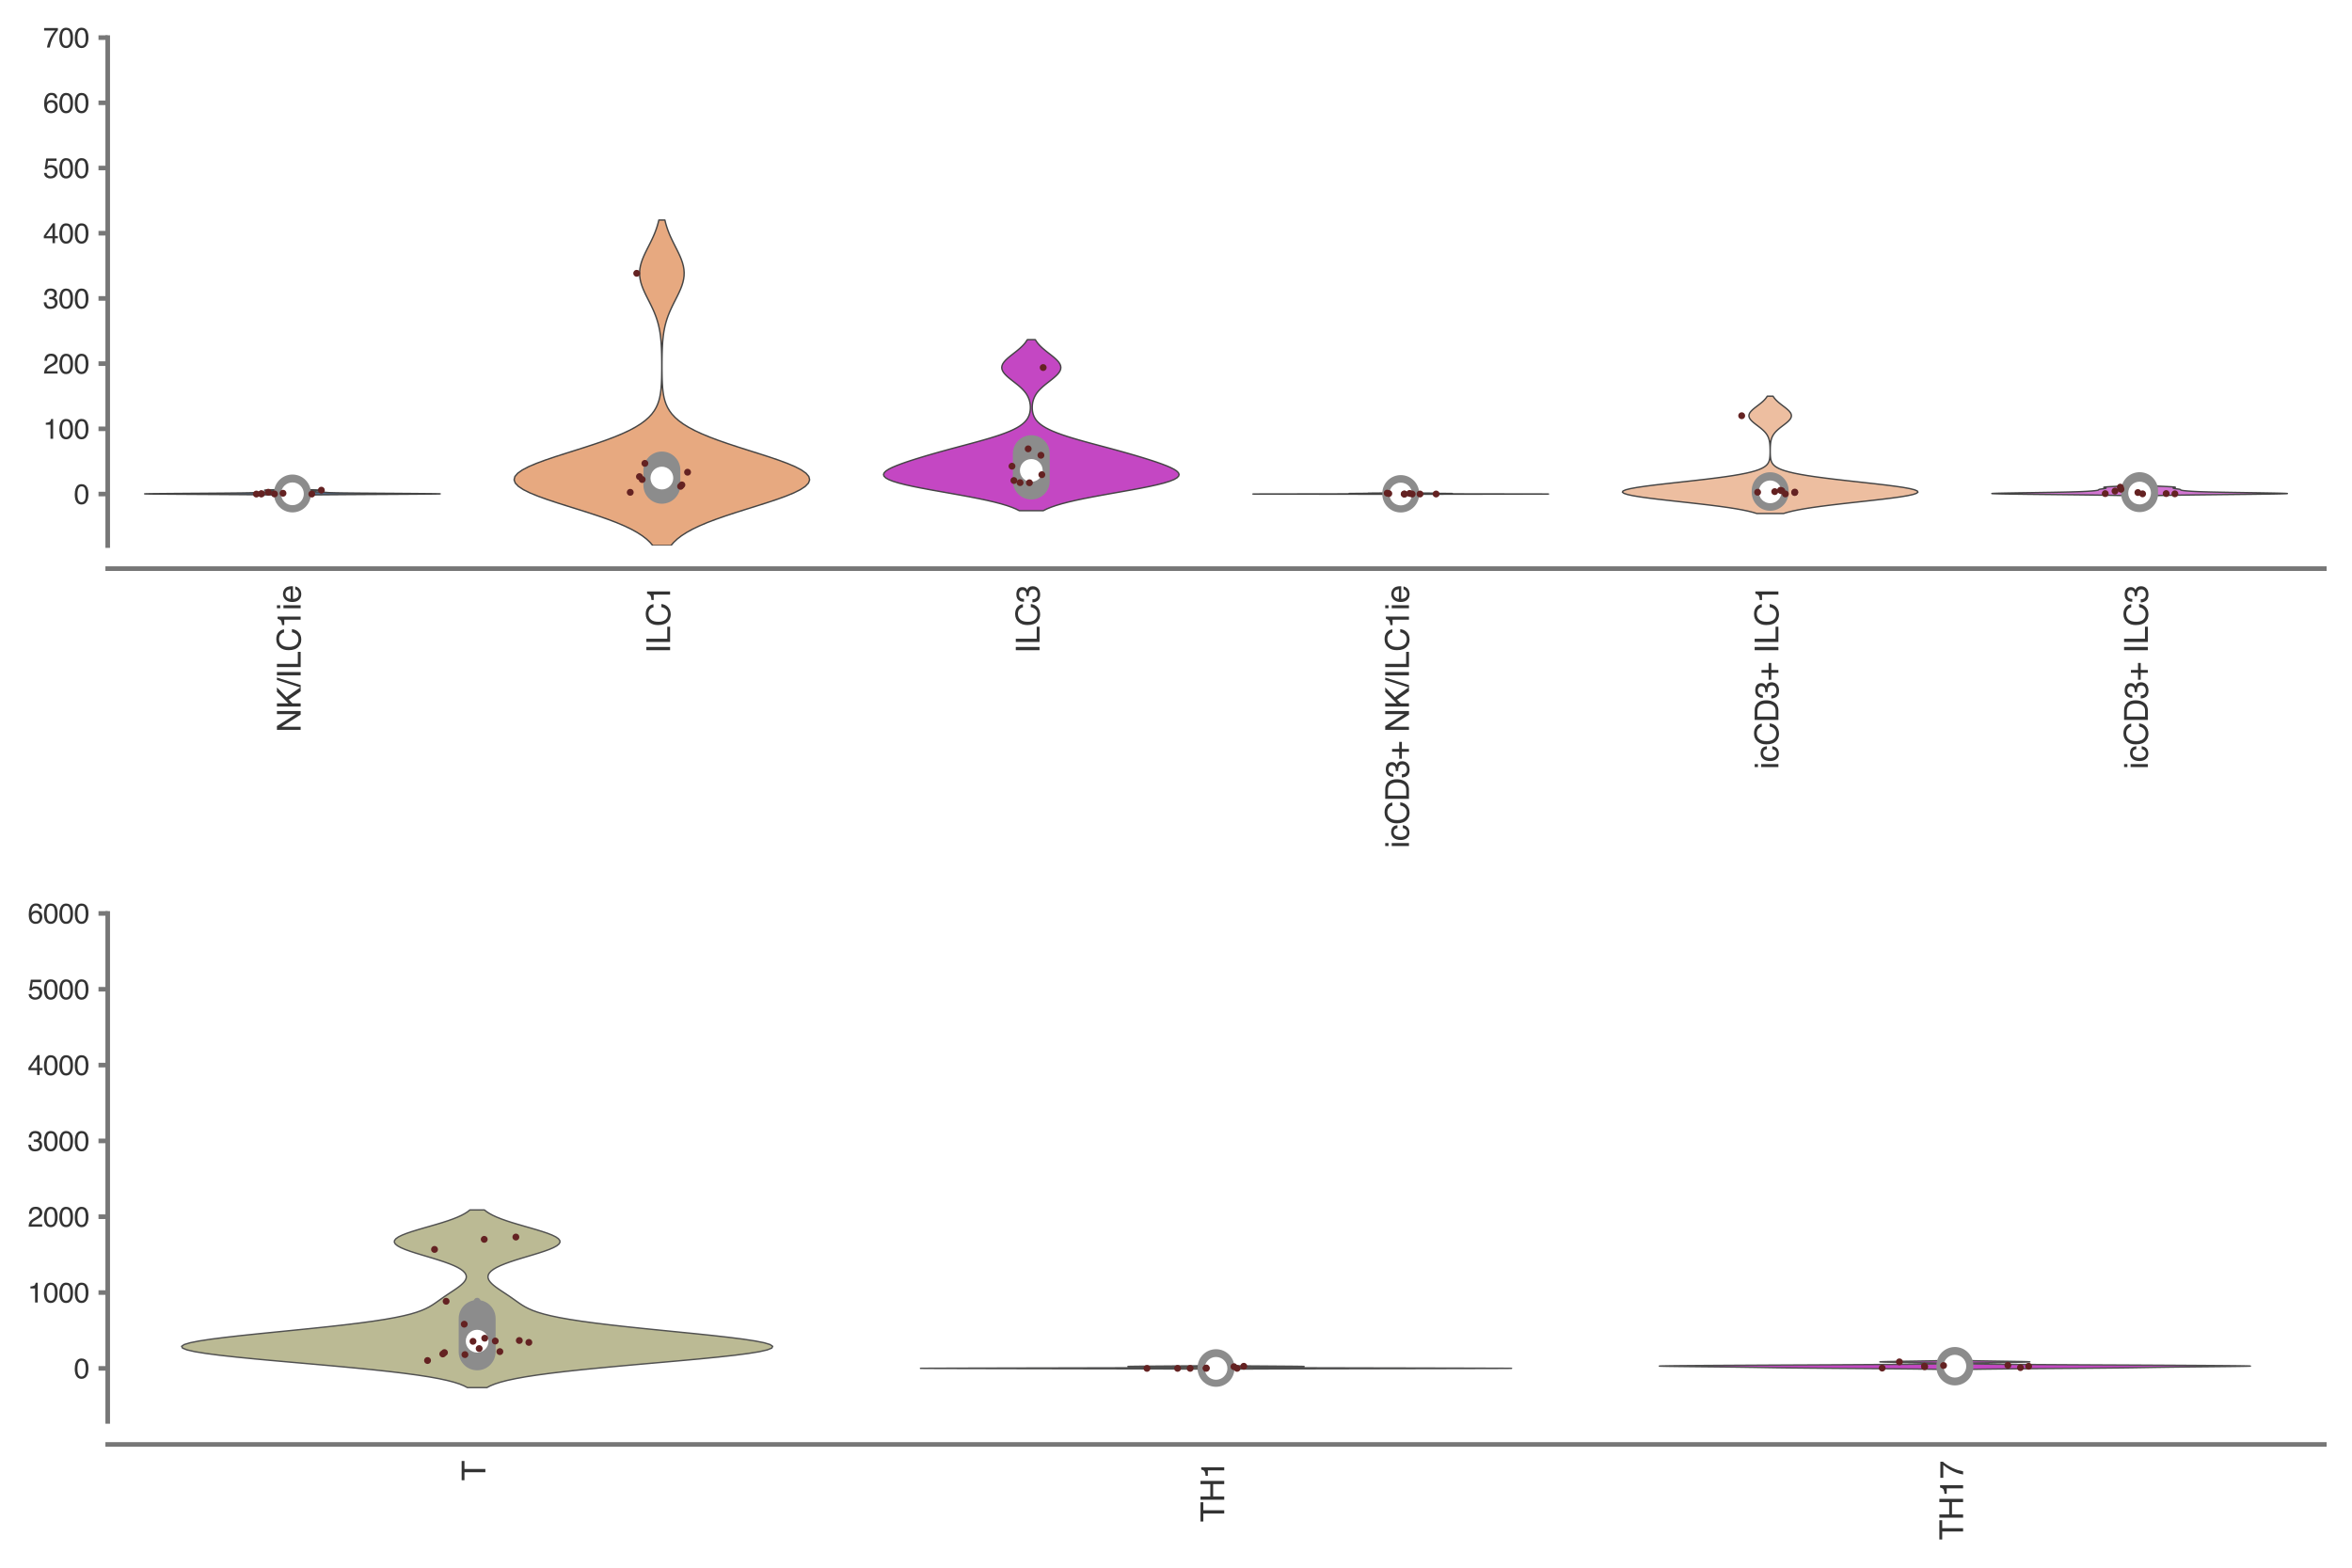 <?xml version="1.0" encoding="utf-8" standalone="no"?>
<!DOCTYPE svg PUBLIC "-//W3C//DTD SVG 1.1//EN"
  "http://www.w3.org/Graphics/SVG/1.1/DTD/svg11.dtd">
<svg xmlns:xlink="http://www.w3.org/1999/xlink" width="254.88pt" height="169.92pt" viewBox="0 0 254.88 169.92" xmlns="http://www.w3.org/2000/svg" version="1.1">
 <defs>
  <style type="text/css">*{stroke-linejoin: round; stroke-linecap: butt}</style>
 </defs>
 <g id="figure_1">
  <g id="patch_1">
   <path d="M 0 169.92 
L 254.88 169.92 
L 254.88 0 
L 0 0 
z
" style="fill: #ffffff"/>
  </g>
  <g id="axes_1">
   <g id="patch_2">
    <path d="M 11.673 59.132 
L 251.88 59.132 
L 251.88 4.076 
L 11.673 4.076 
z
" style="fill: #ffffff"/>
   </g>
   <g id="matplotlib.axis_1">
    <g id="xtick_1">
     <g id="text_1">
      <!-- NK/ILC1ie -->
      <g style="fill: #333333" transform="translate(32.581 79.383) rotate(-90) scale(0.035 -0.035)">
       <defs>
        <path id="Helvetica-4e" d="M 488 4591 
L 1222 4591 
L 3541 872 
L 3541 4591 
L 4131 4591 
L 4131 0 
L 3434 0 
L 1081 3716 
L 1081 0 
L 488 0 
L 488 4591 
z
M 2269 4591 
L 2269 4591 
z
" transform="scale(0.016)"/>
        <path id="Helvetica-4b" d="M 488 4591 
L 1094 4591 
L 1094 2353 
L 3331 4591 
L 4191 4591 
L 2281 2741 
L 4244 0 
L 3434 0 
L 1828 2303 
L 1094 1600 
L 1094 0 
L 488 0 
L 488 4591 
z
" transform="scale(0.016)"/>
        <path id="Helvetica-2f" d="M 1456 4591 
L 1931 4591 
L 475 0 
L 0 0 
L 1456 4591 
z
" transform="scale(0.016)"/>
        <path id="Helvetica-49" d="M 628 4591 
L 1256 4591 
L 1256 0 
L 628 0 
L 628 4591 
z
" transform="scale(0.016)"/>
        <path id="Helvetica-4c" d="M 488 4591 
L 1109 4591 
L 1109 547 
L 3434 547 
L 3434 0 
L 488 0 
L 488 4591 
z
" transform="scale(0.016)"/>
        <path id="Helvetica-43" d="M 2422 4716 
Q 3294 4716 3775 4256 
Q 4256 3797 4309 3213 
L 3703 3213 
Q 3600 3656 3292 3915 
Q 2984 4175 2428 4175 
Q 1750 4175 1333 3698 
Q 916 3222 916 2238 
Q 916 1431 1292 929 
Q 1669 428 2416 428 
Q 3103 428 3463 956 
Q 3653 1234 3747 1688 
L 4353 1688 
Q 4272 963 3816 472 
Q 3269 -119 2341 -119 
Q 1541 -119 997 366 
Q 281 1006 281 2344 
Q 281 3359 819 4009 
Q 1400 4716 2422 4716 
z
M 2297 4716 
L 2297 4716 
z
" transform="scale(0.016)"/>
        <path id="Helvetica-31" d="M 613 3169 
L 613 3600 
Q 1222 3659 1462 3798 
Q 1703 3938 1822 4456 
L 2266 4456 
L 2266 0 
L 1666 0 
L 1666 3169 
L 613 3169 
z
" transform="scale(0.016)"/>
        <path id="Helvetica-69" d="M 413 3331 
L 984 3331 
L 984 0 
L 413 0 
L 413 3331 
z
M 413 4591 
L 984 4591 
L 984 3953 
L 413 3953 
L 413 4591 
z
" transform="scale(0.016)"/>
        <path id="Helvetica-65" d="M 1806 3422 
Q 2163 3422 2497 3255 
Q 2831 3088 3006 2822 
Q 3175 2569 3231 2231 
Q 3281 2000 3281 1494 
L 828 1494 
Q 844 984 1069 676 
Q 1294 369 1766 369 
Q 2206 369 2469 659 
Q 2619 828 2681 1050 
L 3234 1050 
Q 3213 866 3089 639 
Q 2966 413 2813 269 
Q 2556 19 2178 -69 
Q 1975 -119 1719 -119 
Q 1094 -119 659 336 
Q 225 791 225 1609 
Q 225 2416 662 2919 
Q 1100 3422 1806 3422 
z
M 2703 1941 
Q 2669 2306 2544 2525 
Q 2313 2931 1772 2931 
Q 1384 2931 1121 2651 
Q 859 2372 844 1941 
L 2703 1941 
z
M 1753 3428 
L 1753 3428 
z
" transform="scale(0.016)"/>
       </defs>
       <use xlink:href="#Helvetica-4e"/>
       <use xlink:href="#Helvetica-4b" x="72.217"/>
       <use xlink:href="#Helvetica-2f" x="138.916"/>
       <use xlink:href="#Helvetica-49" x="166.699"/>
       <use xlink:href="#Helvetica-4c" x="194.482"/>
       <use xlink:href="#Helvetica-43" x="250.098"/>
       <use xlink:href="#Helvetica-31" x="322.314"/>
       <use xlink:href="#Helvetica-69" x="377.93"/>
       <use xlink:href="#Helvetica-65" x="400.146"/>
      </g>
     </g>
    </g>
    <g id="xtick_2">
     <g id="text_2">
      <!-- ILC1 -->
      <g style="fill: #333333" transform="translate(72.616 70.825) rotate(-90) scale(0.035 -0.035)">
       <use xlink:href="#Helvetica-49"/>
       <use xlink:href="#Helvetica-4c" x="27.783"/>
       <use xlink:href="#Helvetica-43" x="83.398"/>
       <use xlink:href="#Helvetica-31" x="155.615"/>
      </g>
     </g>
    </g>
    <g id="xtick_3">
     <g id="text_3">
      <!-- ILC3 -->
      <g style="fill: #333333" transform="translate(112.65 70.825) rotate(-90) scale(0.035 -0.035)">
       <defs>
        <path id="Helvetica-33" d="M 1663 -122 
Q 869 -122 511 314 
Q 153 750 153 1375 
L 741 1375 
Q 778 941 903 744 
Q 1122 391 1694 391 
Q 2138 391 2406 628 
Q 2675 866 2675 1241 
Q 2675 1703 2392 1887 
Q 2109 2072 1606 2072 
Q 1550 2072 1492 2070 
Q 1434 2069 1375 2066 
L 1375 2563 
Q 1463 2553 1522 2550 
Q 1581 2547 1650 2547 
Q 1966 2547 2169 2647 
Q 2525 2822 2525 3272 
Q 2525 3606 2287 3787 
Q 2050 3969 1734 3969 
Q 1172 3969 956 3594 
Q 838 3388 822 3006 
L 266 3006 
Q 266 3506 466 3856 
Q 809 4481 1675 4481 
Q 2359 4481 2734 4176 
Q 3109 3872 3109 3294 
Q 3109 2881 2888 2625 
Q 2750 2466 2531 2375 
Q 2884 2278 3082 2001 
Q 3281 1725 3281 1325 
Q 3281 684 2859 281 
Q 2438 -122 1663 -122 
z
" transform="scale(0.016)"/>
       </defs>
       <use xlink:href="#Helvetica-49"/>
       <use xlink:href="#Helvetica-4c" x="27.783"/>
       <use xlink:href="#Helvetica-43" x="83.398"/>
       <use xlink:href="#Helvetica-33" x="155.615"/>
      </g>
     </g>
    </g>
    <g id="xtick_4">
     <g id="text_4">
      <!-- icCD3+ NK/ILC1ie -->
      <g style="fill: #333333" transform="translate(152.684 91.929) rotate(-90) scale(0.035 -0.035)">
       <defs>
        <path id="Helvetica-63" d="M 1703 3444 
Q 2269 3444 2623 3169 
Q 2978 2894 3050 2222 
L 2503 2222 
Q 2453 2531 2275 2736 
Q 2097 2941 1703 2941 
Q 1166 2941 934 2416 
Q 784 2075 784 1575 
Q 784 1072 996 728 
Q 1209 384 1666 384 
Q 2016 384 2220 598 
Q 2425 813 2503 1184 
L 3050 1184 
Q 2956 519 2581 211 
Q 2206 -97 1622 -97 
Q 966 -97 575 383 
Q 184 863 184 1581 
Q 184 2463 612 2953 
Q 1041 3444 1703 3444 
z
M 1616 3428 
L 1616 3428 
z
" transform="scale(0.016)"/>
        <path id="Helvetica-44" d="M 2250 531 
Q 2566 531 2769 597 
Q 3131 719 3363 1066 
Q 3547 1344 3628 1778 
Q 3675 2038 3675 2259 
Q 3675 3113 3336 3584 
Q 2997 4056 2244 4056 
L 1141 4056 
L 1141 531 
L 2250 531 
z
M 516 4591 
L 2375 4591 
Q 3322 4591 3844 3919 
Q 4309 3313 4309 2366 
Q 4309 1634 4034 1044 
Q 3550 0 2369 0 
L 516 0 
L 516 4591 
z
" transform="scale(0.016)"/>
        <path id="Helvetica-2b" d="M 288 1369 
L 288 1894 
L 1650 1894 
L 1650 3266 
L 2184 3266 
L 2184 1894 
L 3547 1894 
L 3547 1369 
L 2184 1369 
L 2184 0 
L 1650 0 
L 1650 1369 
L 288 1369 
z
" transform="scale(0.016)"/>
        <path id="Helvetica-20" transform="scale(0.016)"/>
       </defs>
       <use xlink:href="#Helvetica-69"/>
       <use xlink:href="#Helvetica-63" x="22.217"/>
       <use xlink:href="#Helvetica-43" x="72.217"/>
       <use xlink:href="#Helvetica-44" x="144.434"/>
       <use xlink:href="#Helvetica-33" x="216.65"/>
       <use xlink:href="#Helvetica-2b" x="272.266"/>
       <use xlink:href="#Helvetica-20" x="330.664"/>
       <use xlink:href="#Helvetica-4e" x="358.447"/>
       <use xlink:href="#Helvetica-4b" x="430.664"/>
       <use xlink:href="#Helvetica-2f" x="497.363"/>
       <use xlink:href="#Helvetica-49" x="525.146"/>
       <use xlink:href="#Helvetica-4c" x="552.93"/>
       <use xlink:href="#Helvetica-43" x="608.545"/>
       <use xlink:href="#Helvetica-31" x="680.762"/>
       <use xlink:href="#Helvetica-69" x="736.377"/>
       <use xlink:href="#Helvetica-65" x="758.594"/>
      </g>
     </g>
    </g>
    <g id="xtick_5">
     <g id="text_5">
      <!-- icCD3+ ILC1 -->
      <g style="fill: #333333" transform="translate(192.719 83.371) rotate(-90) scale(0.035 -0.035)">
       <use xlink:href="#Helvetica-69"/>
       <use xlink:href="#Helvetica-63" x="22.217"/>
       <use xlink:href="#Helvetica-43" x="72.217"/>
       <use xlink:href="#Helvetica-44" x="144.434"/>
       <use xlink:href="#Helvetica-33" x="216.65"/>
       <use xlink:href="#Helvetica-2b" x="272.266"/>
       <use xlink:href="#Helvetica-20" x="330.664"/>
       <use xlink:href="#Helvetica-49" x="358.447"/>
       <use xlink:href="#Helvetica-4c" x="386.23"/>
       <use xlink:href="#Helvetica-43" x="441.846"/>
       <use xlink:href="#Helvetica-31" x="514.062"/>
      </g>
     </g>
    </g>
    <g id="xtick_6">
     <g id="text_6">
      <!-- icCD3+ ILC3 -->
      <g style="fill: #333333" transform="translate(232.753 83.371) rotate(-90) scale(0.035 -0.035)">
       <use xlink:href="#Helvetica-69"/>
       <use xlink:href="#Helvetica-63" x="22.217"/>
       <use xlink:href="#Helvetica-43" x="72.217"/>
       <use xlink:href="#Helvetica-44" x="144.434"/>
       <use xlink:href="#Helvetica-33" x="216.65"/>
       <use xlink:href="#Helvetica-2b" x="272.266"/>
       <use xlink:href="#Helvetica-20" x="330.664"/>
       <use xlink:href="#Helvetica-49" x="358.447"/>
       <use xlink:href="#Helvetica-4c" x="386.23"/>
       <use xlink:href="#Helvetica-43" x="441.846"/>
       <use xlink:href="#Helvetica-33" x="514.062"/>
      </g>
     </g>
    </g>
   </g>
   <g id="matplotlib.axis_2">
    <g id="ytick_1">
     <g id="line2d_1">
      <defs>
       <path id="m688260ece7" d="M 0 0 
L -1 0 
" style="stroke: #777777; stroke-width: 0.5"/>
      </defs>
      <g>
       <use xlink:href="#m688260ece7" x="11.673" y="53.549" style="fill: #777777; stroke: #777777; stroke-width: 0.5"/>
      </g>
     </g>
     <g id="text_7">
      <!-- 0 -->
      <g style="fill: #333333" transform="translate(8.005 54.625) scale(0.03 -0.03)">
       <defs>
        <path id="Helvetica-30" d="M 1731 4475 
Q 2600 4475 2988 3759 
Q 3288 3206 3288 2244 
Q 3288 1331 3016 734 
Q 2622 -122 1728 -122 
Q 922 -122 528 578 
Q 200 1163 200 2147 
Q 200 2909 397 3456 
Q 766 4475 1731 4475 
z
M 1725 391 
Q 2163 391 2422 778 
Q 2681 1166 2681 2222 
Q 2681 2984 2493 3476 
Q 2306 3969 1766 3969 
Q 1269 3969 1039 3501 
Q 809 3034 809 2125 
Q 809 1441 956 1025 
Q 1181 391 1725 391 
z
" transform="scale(0.016)"/>
       </defs>
       <use xlink:href="#Helvetica-30"/>
      </g>
     </g>
    </g>
    <g id="ytick_2">
     <g id="line2d_2">
      <g>
       <use xlink:href="#m688260ece7" x="11.673" y="46.481" style="fill: #777777; stroke: #777777; stroke-width: 0.5"/>
      </g>
     </g>
     <g id="text_8">
      <!-- 100 -->
      <g style="fill: #333333" transform="translate(4.669 47.557) scale(0.03 -0.03)">
       <use xlink:href="#Helvetica-31"/>
       <use xlink:href="#Helvetica-30" x="55.615"/>
       <use xlink:href="#Helvetica-30" x="111.23"/>
      </g>
     </g>
    </g>
    <g id="ytick_3">
     <g id="line2d_3">
      <g>
       <use xlink:href="#m688260ece7" x="11.673" y="39.414" style="fill: #777777; stroke: #777777; stroke-width: 0.5"/>
      </g>
     </g>
     <g id="text_9">
      <!-- 200 -->
      <g style="fill: #333333" transform="translate(4.669 40.49) scale(0.03 -0.03)">
       <defs>
        <path id="Helvetica-32" d="M 200 0 
Q 231 578 439 1006 
Q 647 1434 1250 1784 
L 1850 2131 
Q 2253 2366 2416 2531 
Q 2672 2791 2672 3125 
Q 2672 3516 2437 3745 
Q 2203 3975 1813 3975 
Q 1234 3975 1013 3538 
Q 894 3303 881 2888 
L 309 2888 
Q 319 3472 525 3841 
Q 891 4491 1816 4491 
Q 2584 4491 2939 4075 
Q 3294 3659 3294 3150 
Q 3294 2613 2916 2231 
Q 2697 2009 2131 1694 
L 1703 1456 
Q 1397 1288 1222 1134 
Q 909 863 828 531 
L 3272 531 
L 3272 0 
L 200 0 
z
" transform="scale(0.016)"/>
       </defs>
       <use xlink:href="#Helvetica-32"/>
       <use xlink:href="#Helvetica-30" x="55.615"/>
       <use xlink:href="#Helvetica-30" x="111.23"/>
      </g>
     </g>
    </g>
    <g id="ytick_4">
     <g id="line2d_4">
      <g>
       <use xlink:href="#m688260ece7" x="11.673" y="32.346" style="fill: #777777; stroke: #777777; stroke-width: 0.5"/>
      </g>
     </g>
     <g id="text_10">
      <!-- 300 -->
      <g style="fill: #333333" transform="translate(4.669 33.422) scale(0.03 -0.03)">
       <use xlink:href="#Helvetica-33"/>
       <use xlink:href="#Helvetica-30" x="55.615"/>
       <use xlink:href="#Helvetica-30" x="111.23"/>
      </g>
     </g>
    </g>
    <g id="ytick_5">
     <g id="line2d_5">
      <g>
       <use xlink:href="#m688260ece7" x="11.673" y="25.279" style="fill: #777777; stroke: #777777; stroke-width: 0.5"/>
      </g>
     </g>
     <g id="text_11">
      <!-- 400 -->
      <g style="fill: #333333" transform="translate(4.669 26.355) scale(0.03 -0.03)">
       <defs>
        <path id="Helvetica-34" d="M 2116 1584 
L 2116 3613 
L 681 1584 
L 2116 1584 
z
M 2125 0 
L 2125 1094 
L 163 1094 
L 163 1644 
L 2213 4488 
L 2688 4488 
L 2688 1584 
L 3347 1584 
L 3347 1094 
L 2688 1094 
L 2688 0 
L 2125 0 
z
" transform="scale(0.016)"/>
       </defs>
       <use xlink:href="#Helvetica-34"/>
       <use xlink:href="#Helvetica-30" x="55.615"/>
       <use xlink:href="#Helvetica-30" x="111.23"/>
      </g>
     </g>
    </g>
    <g id="ytick_6">
     <g id="line2d_6">
      <g>
       <use xlink:href="#m688260ece7" x="11.673" y="18.211" style="fill: #777777; stroke: #777777; stroke-width: 0.5"/>
      </g>
     </g>
     <g id="text_12">
      <!-- 500 -->
      <g style="fill: #333333" transform="translate(4.669 19.287) scale(0.03 -0.03)">
       <defs>
        <path id="Helvetica-35" d="M 791 1141 
Q 847 659 1238 475 
Q 1438 381 1700 381 
Q 2200 381 2440 700 
Q 2681 1019 2681 1406 
Q 2681 1875 2395 2131 
Q 2109 2388 1709 2388 
Q 1419 2388 1211 2275 
Q 1003 2163 856 1963 
L 369 1991 
L 709 4400 
L 3034 4400 
L 3034 3856 
L 1131 3856 
L 941 2613 
Q 1097 2731 1238 2791 
Q 1488 2894 1816 2894 
Q 2431 2894 2859 2497 
Q 3288 2100 3288 1491 
Q 3288 856 2895 371 
Q 2503 -113 1644 -113 
Q 1097 -113 676 195 
Q 256 503 206 1141 
L 791 1141 
z
" transform="scale(0.016)"/>
       </defs>
       <use xlink:href="#Helvetica-35"/>
       <use xlink:href="#Helvetica-30" x="55.615"/>
       <use xlink:href="#Helvetica-30" x="111.23"/>
      </g>
     </g>
    </g>
    <g id="ytick_7">
     <g id="line2d_7">
      <g>
       <use xlink:href="#m688260ece7" x="11.673" y="11.144" style="fill: #777777; stroke: #777777; stroke-width: 0.5"/>
      </g>
     </g>
     <g id="text_13">
      <!-- 600 -->
      <g style="fill: #333333" transform="translate(4.669 12.22) scale(0.03 -0.03)">
       <defs>
        <path id="Helvetica-36" d="M 1872 4494 
Q 2622 4494 2917 4105 
Q 3213 3716 3213 3303 
L 2656 3303 
Q 2606 3569 2497 3719 
Q 2294 4000 1881 4000 
Q 1409 4000 1131 3564 
Q 853 3128 822 2316 
Q 1016 2600 1309 2741 
Q 1578 2866 1909 2866 
Q 2472 2866 2890 2506 
Q 3309 2147 3309 1434 
Q 3309 825 2912 354 
Q 2516 -116 1781 -116 
Q 1153 -116 697 361 
Q 241 838 241 1966 
Q 241 2800 444 3381 
Q 834 4494 1872 4494 
z
M 1831 384 
Q 2275 384 2495 682 
Q 2716 981 2716 1388 
Q 2716 1731 2519 2042 
Q 2322 2353 1803 2353 
Q 1441 2353 1167 2112 
Q 894 1872 894 1388 
Q 894 963 1142 673 
Q 1391 384 1831 384 
z
" transform="scale(0.016)"/>
       </defs>
       <use xlink:href="#Helvetica-36"/>
       <use xlink:href="#Helvetica-30" x="55.615"/>
       <use xlink:href="#Helvetica-30" x="111.23"/>
      </g>
     </g>
    </g>
    <g id="ytick_8">
     <g id="line2d_8">
      <g>
       <use xlink:href="#m688260ece7" x="11.673" y="4.076" style="fill: #777777; stroke: #777777; stroke-width: 0.5"/>
      </g>
     </g>
     <g id="text_14">
      <!-- 700 -->
      <g style="fill: #333333" transform="translate(4.669 5.152) scale(0.03 -0.03)">
       <defs>
        <path id="Helvetica-37" d="M 3347 4400 
L 3347 3909 
Q 3131 3700 2773 3181 
Q 2416 2663 2141 2063 
Q 1869 1478 1728 997 
Q 1638 688 1494 0 
L 872 0 
Q 1084 1281 1809 2550 
Q 2238 3294 2709 3834 
L 234 3834 
L 234 4400 
L 3347 4400 
z
" transform="scale(0.016)"/>
       </defs>
       <use xlink:href="#Helvetica-37"/>
       <use xlink:href="#Helvetica-30" x="55.615"/>
       <use xlink:href="#Helvetica-30" x="111.23"/>
      </g>
     </g>
    </g>
   </g>
   <g id="PolyCollection_1">
    <defs>
     <path id="m8261dbead6" d="M 33.008 -116.265 
L 30.374 -116.265 
L 29.996 -116.272 
L 29.541 -116.278 
L 29 -116.284 
L 28.368 -116.291 
L 27.644 -116.297 
L 26.829 -116.303 
L 25.927 -116.31 
L 24.95 -116.316 
L 23.912 -116.323 
L 22.832 -116.329 
L 21.736 -116.335 
L 20.65 -116.342 
L 19.604 -116.348 
L 18.628 -116.354 
L 17.753 -116.361 
L 17.006 -116.367 
L 16.41 -116.373 
L 15.983 -116.38 
L 15.737 -116.386 
L 15.677 -116.393 
L 15.799 -116.399 
L 16.095 -116.405 
L 16.548 -116.412 
L 17.139 -116.418 
L 17.843 -116.424 
L 18.635 -116.431 
L 19.486 -116.437 
L 20.371 -116.444 
L 21.264 -116.45 
L 22.143 -116.456 
L 22.987 -116.463 
L 23.781 -116.469 
L 24.513 -116.475 
L 25.172 -116.482 
L 25.754 -116.488 
L 26.257 -116.494 
L 26.681 -116.501 
L 27.029 -116.507 
L 27.308 -116.514 
L 27.526 -116.52 
L 27.693 -116.526 
L 27.818 -116.533 
L 27.913 -116.539 
L 27.99 -116.545 
L 28.059 -116.552 
L 28.131 -116.558 
L 28.213 -116.564 
L 28.311 -116.571 
L 28.431 -116.577 
L 28.575 -116.584 
L 28.741 -116.59 
L 28.929 -116.596 
L 29.134 -116.603 
L 29.351 -116.609 
L 29.576 -116.615 
L 29.801 -116.622 
L 30.02 -116.628 
L 30.227 -116.635 
L 30.417 -116.641 
L 30.586 -116.647 
L 30.729 -116.654 
L 30.844 -116.66 
L 30.928 -116.666 
L 30.979 -116.673 
L 30.998 -116.679 
L 30.982 -116.685 
L 30.934 -116.692 
L 30.854 -116.698 
L 30.743 -116.705 
L 30.604 -116.711 
L 30.44 -116.717 
L 30.255 -116.724 
L 30.054 -116.73 
L 29.844 -116.736 
L 29.631 -116.743 
L 29.422 -116.749 
L 29.226 -116.756 
L 29.049 -116.762 
L 28.899 -116.768 
L 28.782 -116.775 
L 28.704 -116.781 
L 28.667 -116.787 
L 28.673 -116.794 
L 28.722 -116.8 
L 28.813 -116.806 
L 28.94 -116.813 
L 29.1 -116.819 
L 29.285 -116.826 
L 29.489 -116.832 
L 29.705 -116.838 
L 29.925 -116.845 
L 30.144 -116.851 
L 30.355 -116.857 
L 30.553 -116.864 
L 30.736 -116.87 
L 30.901 -116.877 
L 31.047 -116.883 
L 31.173 -116.889 
L 31.281 -116.896 
L 32.1 -116.896 
L 32.1 -116.896 
L 32.208 -116.889 
L 32.334 -116.883 
L 32.48 -116.877 
L 32.645 -116.87 
L 32.828 -116.864 
L 33.027 -116.857 
L 33.237 -116.851 
L 33.456 -116.845 
L 33.676 -116.838 
L 33.892 -116.832 
L 34.096 -116.826 
L 34.281 -116.819 
L 34.441 -116.813 
L 34.569 -116.806 
L 34.659 -116.8 
L 34.708 -116.794 
L 34.715 -116.787 
L 34.678 -116.781 
L 34.599 -116.775 
L 34.482 -116.768 
L 34.332 -116.762 
L 34.155 -116.756 
L 33.959 -116.749 
L 33.75 -116.743 
L 33.537 -116.736 
L 33.327 -116.73 
L 33.126 -116.724 
L 32.942 -116.717 
L 32.778 -116.711 
L 32.638 -116.705 
L 32.527 -116.698 
L 32.447 -116.692 
L 32.399 -116.685 
L 32.384 -116.679 
L 32.402 -116.673 
L 32.453 -116.666 
L 32.537 -116.66 
L 32.652 -116.654 
L 32.795 -116.647 
L 32.964 -116.641 
L 33.154 -116.635 
L 33.361 -116.628 
L 33.581 -116.622 
L 33.805 -116.615 
L 34.03 -116.609 
L 34.247 -116.603 
L 34.453 -116.596 
L 34.64 -116.59 
L 34.807 -116.584 
L 34.95 -116.577 
L 35.07 -116.571 
L 35.169 -116.564 
L 35.25 -116.558 
L 35.322 -116.552 
L 35.391 -116.545 
L 35.468 -116.539 
L 35.563 -116.533 
L 35.689 -116.526 
L 35.855 -116.52 
L 36.073 -116.514 
L 36.352 -116.507 
L 36.7 -116.501 
L 37.124 -116.494 
L 37.627 -116.488 
L 38.209 -116.482 
L 38.869 -116.475 
L 39.6 -116.469 
L 40.394 -116.463 
L 41.239 -116.456 
L 42.117 -116.45 
L 43.01 -116.444 
L 43.895 -116.437 
L 44.746 -116.431 
L 45.538 -116.424 
L 46.242 -116.418 
L 46.833 -116.412 
L 47.287 -116.405 
L 47.582 -116.399 
L 47.704 -116.393 
L 47.644 -116.386 
L 47.398 -116.38 
L 46.971 -116.373 
L 46.375 -116.367 
L 45.628 -116.361 
L 44.753 -116.354 
L 43.778 -116.348 
L 42.731 -116.342 
L 41.645 -116.335 
L 40.549 -116.329 
L 39.469 -116.323 
L 38.431 -116.316 
L 37.454 -116.31 
L 36.552 -116.303 
L 35.737 -116.297 
L 35.013 -116.291 
L 34.381 -116.284 
L 33.84 -116.278 
L 33.385 -116.272 
L 33.008 -116.265 
z
" style="stroke: #444444; stroke-width: 0.15"/>
    </defs>
    <g clip-path="url(#paa1b5fdc38)">
     <use xlink:href="#m8261dbead6" x="0" y="169.92" style="fill: #546e8e; stroke: #444444; stroke-width: 0.15"/>
    </g>
   </g>
   <g id="PolyCollection_2">
    <defs>
     <path id="m4ec14ef58c" d="M 72.706 -110.785 
L 70.744 -110.785 
L 70.436 -111.141 
L 70.055 -111.498 
L 69.593 -111.854 
L 69.041 -112.21 
L 68.393 -112.567 
L 67.647 -112.923 
L 66.803 -113.28 
L 65.867 -113.636 
L 64.85 -113.992 
L 63.769 -114.349 
L 62.645 -114.705 
L 61.506 -115.062 
L 60.382 -115.418 
L 59.307 -115.775 
L 58.317 -116.131 
L 57.445 -116.487 
L 56.725 -116.844 
L 56.183 -117.2 
L 55.841 -117.557 
L 55.711 -117.913 
L 55.799 -118.27 
L 56.101 -118.626 
L 56.604 -118.982 
L 57.288 -119.339 
L 58.127 -119.695 
L 59.089 -120.052 
L 60.141 -120.408 
L 61.249 -120.764 
L 62.377 -121.121 
L 63.496 -121.477 
L 64.579 -121.834 
L 65.602 -122.19 
L 66.549 -122.547 
L 67.409 -122.903 
L 68.174 -123.259 
L 68.843 -123.616 
L 69.417 -123.972 
L 69.902 -124.329 
L 70.305 -124.685 
L 70.633 -125.041 
L 70.897 -125.398 
L 71.106 -125.754 
L 71.268 -126.111 
L 71.393 -126.467 
L 71.487 -126.824 
L 71.556 -127.18 
L 71.607 -127.536 
L 71.644 -127.893 
L 71.67 -128.249 
L 71.687 -128.606 
L 71.7 -128.962 
L 71.707 -129.318 
L 71.712 -129.675 
L 71.714 -130.031 
L 71.714 -130.388 
L 71.712 -130.744 
L 71.708 -131.101 
L 71.702 -131.457 
L 71.692 -131.813 
L 71.679 -132.17 
L 71.66 -132.526 
L 71.636 -132.883 
L 71.603 -133.239 
L 71.562 -133.595 
L 71.509 -133.952 
L 71.444 -134.308 
L 71.365 -134.665 
L 71.27 -135.021 
L 71.16 -135.378 
L 71.032 -135.734 
L 70.89 -136.09 
L 70.732 -136.447 
L 70.564 -136.803 
L 70.387 -137.16 
L 70.206 -137.516 
L 70.027 -137.873 
L 69.856 -138.229 
L 69.698 -138.585 
L 69.561 -138.942 
L 69.449 -139.298 
L 69.368 -139.655 
L 69.32 -140.011 
L 69.309 -140.367 
L 69.335 -140.724 
L 69.396 -141.08 
L 69.49 -141.437 
L 69.612 -141.793 
L 69.758 -142.15 
L 69.922 -142.506 
L 70.097 -142.862 
L 70.277 -143.219 
L 70.457 -143.575 
L 70.631 -143.932 
L 70.796 -144.288 
L 70.948 -144.644 
L 71.084 -145.001 
L 71.205 -145.357 
L 71.31 -145.714 
L 71.398 -146.07 
L 72.052 -146.07 
L 72.052 -146.07 
L 72.14 -145.714 
L 72.245 -145.357 
L 72.366 -145.001 
L 72.502 -144.644 
L 72.654 -144.288 
L 72.819 -143.932 
L 72.993 -143.575 
L 73.173 -143.219 
L 73.353 -142.862 
L 73.528 -142.506 
L 73.692 -142.15 
L 73.838 -141.793 
L 73.96 -141.437 
L 74.054 -141.08 
L 74.115 -140.724 
L 74.141 -140.367 
L 74.13 -140.011 
L 74.082 -139.655 
L 74.001 -139.298 
L 73.889 -138.942 
L 73.752 -138.585 
L 73.594 -138.229 
L 73.423 -137.873 
L 73.244 -137.516 
L 73.063 -137.16 
L 72.886 -136.803 
L 72.718 -136.447 
L 72.56 -136.09 
L 72.417 -135.734 
L 72.29 -135.378 
L 72.18 -135.021 
L 72.085 -134.665 
L 72.006 -134.308 
L 71.941 -133.952 
L 71.888 -133.595 
L 71.847 -133.239 
L 71.814 -132.883 
L 71.79 -132.526 
L 71.771 -132.17 
L 71.758 -131.813 
L 71.748 -131.457 
L 71.742 -131.101 
L 71.738 -130.744 
L 71.736 -130.388 
L 71.736 -130.031 
L 71.738 -129.675 
L 71.743 -129.318 
L 71.75 -128.962 
L 71.762 -128.606 
L 71.78 -128.249 
L 71.806 -127.893 
L 71.843 -127.536 
L 71.894 -127.18 
L 71.963 -126.824 
L 72.057 -126.467 
L 72.181 -126.111 
L 72.344 -125.754 
L 72.552 -125.398 
L 72.816 -125.041 
L 73.145 -124.685 
L 73.548 -124.329 
L 74.032 -123.972 
L 74.607 -123.616 
L 75.276 -123.259 
L 76.041 -122.903 
L 76.901 -122.547 
L 77.848 -122.19 
L 78.871 -121.834 
L 79.954 -121.477 
L 81.073 -121.121 
L 82.201 -120.764 
L 83.309 -120.408 
L 84.361 -120.052 
L 85.323 -119.695 
L 86.162 -119.339 
L 86.846 -118.982 
L 87.349 -118.626 
L 87.651 -118.27 
L 87.739 -117.913 
L 87.609 -117.557 
L 87.267 -117.2 
L 86.725 -116.844 
L 86.005 -116.487 
L 85.133 -116.131 
L 84.143 -115.775 
L 83.068 -115.418 
L 81.944 -115.062 
L 80.805 -114.705 
L 79.681 -114.349 
L 78.599 -113.992 
L 77.583 -113.636 
L 76.647 -113.28 
L 75.803 -112.923 
L 75.057 -112.567 
L 74.409 -112.21 
L 73.857 -111.854 
L 73.394 -111.498 
L 73.014 -111.141 
L 72.706 -110.785 
z
" style="stroke: #444444; stroke-width: 0.15"/>
    </defs>
    <g clip-path="url(#paa1b5fdc38)">
     <use xlink:href="#m4ec14ef58c" x="0" y="169.92" style="fill: #e7a980; stroke: #444444; stroke-width: 0.15"/>
    </g>
   </g>
   <g id="PolyCollection_3">
    <defs>
     <path id="ma9204c9387" d="M 113.064 -114.57 
L 110.455 -114.57 
L 110.077 -114.758 
L 109.621 -114.945 
L 109.08 -115.132 
L 108.451 -115.319 
L 107.731 -115.506 
L 106.924 -115.694 
L 106.035 -115.881 
L 105.077 -116.068 
L 104.064 -116.255 
L 103.016 -116.443 
L 101.956 -116.63 
L 100.911 -116.817 
L 99.906 -117.004 
L 98.967 -117.191 
L 98.119 -117.379 
L 97.382 -117.566 
L 96.773 -117.753 
L 96.303 -117.94 
L 95.976 -118.128 
L 95.793 -118.315 
L 95.746 -118.502 
L 95.825 -118.689 
L 96.017 -118.877 
L 96.307 -119.064 
L 96.677 -119.251 
L 97.114 -119.438 
L 97.602 -119.625 
L 98.132 -119.813 
L 98.693 -120 
L 99.28 -120.187 
L 99.889 -120.374 
L 100.517 -120.562 
L 101.163 -120.749 
L 101.826 -120.936 
L 102.504 -121.123 
L 103.195 -121.311 
L 103.893 -121.498 
L 104.594 -121.685 
L 105.292 -121.872 
L 105.977 -122.059 
L 106.643 -122.247 
L 107.281 -122.434 
L 107.884 -122.621 
L 108.445 -122.808 
L 108.959 -122.996 
L 109.423 -123.183 
L 109.835 -123.37 
L 110.195 -123.557 
L 110.504 -123.744 
L 110.765 -123.932 
L 110.983 -124.119 
L 111.16 -124.306 
L 111.303 -124.493 
L 111.415 -124.681 
L 111.501 -124.868 
L 111.565 -125.055 
L 111.61 -125.242 
L 111.639 -125.43 
L 111.654 -125.617 
L 111.657 -125.804 
L 111.647 -125.991 
L 111.625 -126.178 
L 111.59 -126.366 
L 111.541 -126.553 
L 111.476 -126.74 
L 111.393 -126.927 
L 111.291 -127.115 
L 111.168 -127.302 
L 111.023 -127.489 
L 110.857 -127.676 
L 110.669 -127.864 
L 110.461 -128.051 
L 110.238 -128.238 
L 110.004 -128.425 
L 109.764 -128.612 
L 109.526 -128.8 
L 109.297 -128.987 
L 109.086 -129.174 
L 108.902 -129.361 
L 108.751 -129.549 
L 108.641 -129.736 
L 108.575 -129.923 
L 108.558 -130.11 
L 108.59 -130.297 
L 108.669 -130.485 
L 108.792 -130.672 
L 108.954 -130.859 
L 109.147 -131.046 
L 109.364 -131.234 
L 109.596 -131.421 
L 109.835 -131.608 
L 110.074 -131.795 
L 110.306 -131.983 
L 110.525 -132.17 
L 110.727 -132.357 
L 110.909 -132.544 
L 111.07 -132.731 
L 111.209 -132.919 
L 111.326 -133.106 
L 112.193 -133.106 
L 112.193 -133.106 
L 112.31 -132.919 
L 112.449 -132.731 
L 112.61 -132.544 
L 112.792 -132.357 
L 112.994 -132.17 
L 113.213 -131.983 
L 113.444 -131.795 
L 113.683 -131.608 
L 113.923 -131.421 
L 114.155 -131.234 
L 114.372 -131.046 
L 114.565 -130.859 
L 114.727 -130.672 
L 114.85 -130.485 
L 114.929 -130.297 
L 114.96 -130.11 
L 114.943 -129.923 
L 114.878 -129.736 
L 114.768 -129.549 
L 114.617 -129.361 
L 114.432 -129.174 
L 114.222 -128.987 
L 113.993 -128.8 
L 113.755 -128.612 
L 113.515 -128.425 
L 113.281 -128.238 
L 113.057 -128.051 
L 112.85 -127.864 
L 112.662 -127.676 
L 112.495 -127.489 
L 112.351 -127.302 
L 112.228 -127.115 
L 112.126 -126.927 
L 112.043 -126.74 
L 111.978 -126.553 
L 111.928 -126.366 
L 111.893 -126.178 
L 111.871 -125.991 
L 111.862 -125.804 
L 111.864 -125.617 
L 111.88 -125.43 
L 111.909 -125.242 
L 111.954 -125.055 
L 112.018 -124.868 
L 112.104 -124.681 
L 112.216 -124.493 
L 112.358 -124.306 
L 112.536 -124.119 
L 112.753 -123.932 
L 113.015 -123.744 
L 113.324 -123.557 
L 113.684 -123.37 
L 114.096 -123.183 
L 114.56 -122.996 
L 115.074 -122.808 
L 115.635 -122.621 
L 116.237 -122.434 
L 116.876 -122.247 
L 117.541 -122.059 
L 118.227 -121.872 
L 118.924 -121.685 
L 119.626 -121.498 
L 120.324 -121.311 
L 121.015 -121.123 
L 121.693 -120.936 
L 122.356 -120.749 
L 123.002 -120.562 
L 123.63 -120.374 
L 124.239 -120.187 
L 124.826 -120 
L 125.387 -119.813 
L 125.916 -119.625 
L 126.405 -119.438 
L 126.841 -119.251 
L 127.212 -119.064 
L 127.501 -118.877 
L 127.694 -118.689 
L 127.773 -118.502 
L 127.726 -118.315 
L 127.542 -118.128 
L 127.216 -117.94 
L 126.745 -117.753 
L 126.137 -117.566 
L 125.4 -117.379 
L 124.552 -117.191 
L 123.613 -117.004 
L 122.608 -116.817 
L 121.562 -116.63 
L 120.503 -116.443 
L 119.455 -116.255 
L 118.442 -116.068 
L 117.484 -115.881 
L 116.595 -115.694 
L 115.788 -115.506 
L 115.068 -115.319 
L 114.438 -115.132 
L 113.898 -114.945 
L 113.442 -114.758 
L 113.064 -114.57 
z
" style="stroke: #444444; stroke-width: 0.15"/>
    </defs>
    <g clip-path="url(#paa1b5fdc38)">
     <use xlink:href="#ma9204c9387" x="0" y="169.92" style="fill: #c447c3; stroke: #444444; stroke-width: 0.15"/>
    </g>
   </g>
   <g id="PolyCollection_4">
    <defs>
     <path id="md7cff44870" d="M 153.431 -116.344 
L 150.157 -116.344 
L 149.733 -116.345 
L 149.231 -116.347 
L 148.645 -116.348 
L 147.973 -116.35 
L 147.214 -116.351 
L 146.371 -116.353 
L 145.451 -116.354 
L 144.465 -116.356 
L 143.429 -116.357 
L 142.362 -116.359 
L 141.289 -116.361 
L 140.237 -116.362 
L 139.233 -116.364 
L 138.308 -116.365 
L 137.492 -116.367 
L 136.81 -116.368 
L 136.286 -116.37 
L 135.939 -116.371 
L 135.78 -116.373 
L 135.815 -116.374 
L 136.043 -116.376 
L 136.454 -116.378 
L 137.032 -116.379 
L 137.758 -116.381 
L 138.604 -116.382 
L 139.541 -116.384 
L 140.539 -116.385 
L 141.567 -116.387 
L 142.594 -116.388 
L 143.594 -116.39 
L 144.541 -116.391 
L 145.416 -116.393 
L 146.202 -116.395 
L 146.888 -116.396 
L 147.467 -116.398 
L 147.936 -116.399 
L 148.295 -116.401 
L 148.548 -116.402 
L 148.703 -116.404 
L 148.766 -116.405 
L 148.749 -116.407 
L 148.662 -116.408 
L 148.517 -116.41 
L 148.327 -116.412 
L 148.103 -116.413 
L 147.857 -116.415 
L 147.6 -116.416 
L 147.343 -116.418 
L 147.095 -116.419 
L 146.866 -116.421 
L 146.661 -116.422 
L 146.488 -116.424 
L 146.35 -116.425 
L 146.253 -116.427 
L 146.197 -116.428 
L 146.183 -116.43 
L 146.211 -116.432 
L 146.278 -116.433 
L 146.382 -116.435 
L 146.516 -116.436 
L 146.677 -116.438 
L 146.856 -116.439 
L 147.049 -116.441 
L 147.246 -116.442 
L 147.441 -116.444 
L 147.627 -116.445 
L 147.797 -116.447 
L 147.946 -116.449 
L 148.071 -116.45 
L 148.169 -116.452 
L 148.239 -116.453 
L 148.284 -116.455 
L 148.304 -116.456 
L 148.306 -116.458 
L 148.294 -116.459 
L 148.276 -116.461 
L 148.257 -116.462 
L 148.246 -116.464 
L 148.248 -116.466 
L 148.269 -116.467 
L 148.314 -116.469 
L 148.385 -116.47 
L 148.485 -116.472 
L 148.613 -116.473 
L 148.768 -116.475 
L 148.946 -116.476 
L 149.143 -116.478 
L 149.355 -116.479 
L 149.576 -116.481 
L 149.801 -116.483 
L 150.024 -116.484 
L 150.242 -116.486 
L 150.449 -116.487 
L 150.643 -116.489 
L 150.821 -116.49 
L 150.981 -116.492 
L 151.124 -116.493 
L 151.248 -116.495 
L 151.355 -116.496 
L 152.233 -116.496 
L 152.233 -116.496 
L 152.339 -116.495 
L 152.464 -116.493 
L 152.606 -116.492 
L 152.767 -116.49 
L 152.945 -116.489 
L 153.138 -116.487 
L 153.346 -116.486 
L 153.563 -116.484 
L 153.787 -116.483 
L 154.011 -116.481 
L 154.233 -116.479 
L 154.444 -116.478 
L 154.642 -116.476 
L 154.82 -116.475 
L 154.974 -116.473 
L 155.102 -116.472 
L 155.202 -116.47 
L 155.274 -116.469 
L 155.319 -116.467 
L 155.34 -116.466 
L 155.342 -116.464 
L 155.33 -116.462 
L 155.312 -116.461 
L 155.293 -116.459 
L 155.282 -116.458 
L 155.283 -116.456 
L 155.304 -116.455 
L 155.348 -116.453 
L 155.419 -116.452 
L 155.517 -116.45 
L 155.641 -116.449 
L 155.791 -116.447 
L 155.961 -116.445 
L 156.147 -116.444 
L 156.342 -116.442 
L 156.539 -116.441 
L 156.731 -116.439 
L 156.911 -116.438 
L 157.071 -116.436 
L 157.206 -116.435 
L 157.309 -116.433 
L 157.376 -116.432 
L 157.404 -116.43 
L 157.391 -116.428 
L 157.335 -116.427 
L 157.237 -116.425 
L 157.1 -116.424 
L 156.927 -116.422 
L 156.722 -116.421 
L 156.492 -116.419 
L 156.244 -116.418 
L 155.987 -116.416 
L 155.731 -116.415 
L 155.485 -116.413 
L 155.261 -116.412 
L 155.07 -116.41 
L 154.926 -116.408 
L 154.839 -116.407 
L 154.821 -116.405 
L 154.885 -116.404 
L 155.039 -116.402 
L 155.292 -116.401 
L 155.652 -116.399 
L 156.12 -116.398 
L 156.699 -116.396 
L 157.385 -116.395 
L 158.171 -116.393 
L 159.046 -116.391 
L 159.993 -116.39 
L 160.993 -116.388 
L 162.021 -116.387 
L 163.048 -116.385 
L 164.047 -116.384 
L 164.984 -116.382 
L 165.83 -116.381 
L 166.555 -116.379 
L 167.134 -116.378 
L 167.545 -116.376 
L 167.772 -116.374 
L 167.808 -116.373 
L 167.649 -116.371 
L 167.301 -116.37 
L 166.778 -116.368 
L 166.096 -116.367 
L 165.279 -116.365 
L 164.354 -116.364 
L 163.351 -116.362 
L 162.298 -116.361 
L 161.225 -116.359 
L 160.159 -116.357 
L 159.123 -116.356 
L 158.137 -116.354 
L 157.217 -116.353 
L 156.374 -116.351 
L 155.614 -116.35 
L 154.942 -116.348 
L 154.357 -116.347 
L 153.855 -116.345 
L 153.431 -116.344 
z
" style="stroke: #444444; stroke-width: 0.15"/>
    </defs>
    <g clip-path="url(#paa1b5fdc38)">
     <use xlink:href="#md7cff44870" x="0" y="169.92" style="fill: #7f92aa; stroke: #444444; stroke-width: 0.15"/>
    </g>
   </g>
   <g id="PolyCollection_5">
    <defs>
     <path id="m75db5d7f9f" d="M 193.285 -114.264 
L 190.371 -114.264 
L 189.946 -114.392 
L 189.431 -114.521 
L 188.819 -114.649 
L 188.105 -114.778 
L 187.288 -114.906 
L 186.372 -115.034 
L 185.365 -115.163 
L 184.282 -115.291 
L 183.144 -115.42 
L 181.979 -115.548 
L 180.817 -115.677 
L 179.696 -115.805 
L 178.653 -115.934 
L 177.726 -116.062 
L 176.951 -116.191 
L 176.359 -116.319 
L 175.975 -116.448 
L 175.814 -116.576 
L 175.885 -116.704 
L 176.184 -116.833 
L 176.698 -116.961 
L 177.406 -117.09 
L 178.279 -117.218 
L 179.281 -117.347 
L 180.377 -117.475 
L 181.528 -117.604 
L 182.696 -117.732 
L 183.848 -117.861 
L 184.955 -117.989 
L 185.994 -118.118 
L 186.947 -118.246 
L 187.803 -118.374 
L 188.557 -118.503 
L 189.208 -118.631 
L 189.759 -118.76 
L 190.218 -118.888 
L 190.594 -119.017 
L 190.895 -119.145 
L 191.133 -119.274 
L 191.318 -119.402 
L 191.459 -119.531 
L 191.565 -119.659 
L 191.643 -119.788 
L 191.7 -119.916 
L 191.74 -120.044 
L 191.769 -120.173 
L 191.789 -120.301 
L 191.802 -120.43 
L 191.811 -120.558 
L 191.817 -120.687 
L 191.82 -120.815 
L 191.822 -120.944 
L 191.822 -121.072 
L 191.821 -121.201 
L 191.818 -121.329 
L 191.814 -121.458 
L 191.808 -121.586 
L 191.8 -121.714 
L 191.788 -121.843 
L 191.772 -121.971 
L 191.75 -122.1 
L 191.722 -122.228 
L 191.686 -122.357 
L 191.641 -122.485 
L 191.584 -122.614 
L 191.515 -122.742 
L 191.432 -122.871 
L 191.335 -122.999 
L 191.222 -123.128 
L 191.095 -123.256 
L 190.954 -123.384 
L 190.801 -123.513 
L 190.639 -123.641 
L 190.471 -123.77 
L 190.302 -123.898 
L 190.137 -124.027 
L 189.982 -124.155 
L 189.842 -124.284 
L 189.722 -124.412 
L 189.628 -124.541 
L 189.563 -124.669 
L 189.529 -124.798 
L 189.53 -124.926 
L 189.564 -125.055 
L 189.63 -125.183 
L 189.725 -125.311 
L 189.845 -125.44 
L 189.985 -125.568 
L 190.141 -125.697 
L 190.306 -125.825 
L 190.475 -125.954 
L 190.642 -126.082 
L 190.804 -126.211 
L 190.957 -126.339 
L 191.098 -126.468 
L 191.225 -126.596 
L 191.337 -126.725 
L 191.434 -126.853 
L 191.517 -126.981 
L 192.14 -126.981 
L 192.14 -126.981 
L 192.222 -126.853 
L 192.319 -126.725 
L 192.432 -126.596 
L 192.559 -126.468 
L 192.699 -126.339 
L 192.852 -126.211 
L 193.014 -126.082 
L 193.182 -125.954 
L 193.35 -125.825 
L 193.515 -125.697 
L 193.671 -125.568 
L 193.812 -125.44 
L 193.932 -125.311 
L 194.027 -125.183 
L 194.093 -125.055 
L 194.127 -124.926 
L 194.127 -124.798 
L 194.094 -124.669 
L 194.029 -124.541 
L 193.934 -124.412 
L 193.814 -124.284 
L 193.674 -124.155 
L 193.519 -124.027 
L 193.354 -123.898 
L 193.185 -123.77 
L 193.018 -123.641 
L 192.856 -123.513 
L 192.703 -123.384 
L 192.562 -123.256 
L 192.434 -123.128 
L 192.322 -122.999 
L 192.224 -122.871 
L 192.142 -122.742 
L 192.072 -122.614 
L 192.016 -122.485 
L 191.97 -122.357 
L 191.934 -122.228 
L 191.906 -122.1 
L 191.885 -121.971 
L 191.868 -121.843 
L 191.857 -121.714 
L 191.848 -121.586 
L 191.842 -121.458 
L 191.838 -121.329 
L 191.836 -121.201 
L 191.835 -121.072 
L 191.835 -120.944 
L 191.836 -120.815 
L 191.84 -120.687 
L 191.845 -120.558 
L 191.854 -120.43 
L 191.868 -120.301 
L 191.887 -120.173 
L 191.916 -120.044 
L 191.957 -119.916 
L 192.013 -119.788 
L 192.092 -119.659 
L 192.198 -119.531 
L 192.339 -119.402 
L 192.523 -119.274 
L 192.761 -119.145 
L 193.063 -119.017 
L 193.438 -118.888 
L 193.897 -118.76 
L 194.449 -118.631 
L 195.1 -118.503 
L 195.853 -118.374 
L 196.709 -118.246 
L 197.662 -118.118 
L 198.701 -117.989 
L 199.808 -117.861 
L 200.961 -117.732 
L 202.129 -117.604 
L 203.279 -117.475 
L 204.375 -117.347 
L 205.378 -117.218 
L 206.25 -117.09 
L 206.958 -116.961 
L 207.472 -116.833 
L 207.771 -116.704 
L 207.842 -116.576 
L 207.682 -116.448 
L 207.298 -116.319 
L 206.706 -116.191 
L 205.93 -116.062 
L 205.003 -115.934 
L 203.96 -115.805 
L 202.839 -115.677 
L 201.678 -115.548 
L 200.512 -115.42 
L 199.375 -115.291 
L 198.292 -115.163 
L 197.285 -115.034 
L 196.368 -114.906 
L 195.551 -114.778 
L 194.838 -114.649 
L 194.226 -114.521 
L 193.711 -114.392 
L 193.285 -114.264 
z
" style="stroke: #444444; stroke-width: 0.15"/>
    </defs>
    <g clip-path="url(#paa1b5fdc38)">
     <use xlink:href="#m75db5d7f9f" x="0" y="169.92" style="fill: #edbea0; stroke: #444444; stroke-width: 0.15"/>
    </g>
   </g>
   <g id="PolyCollection_6">
    <defs>
     <path id="m64739355bb" d="M 233.366 -116.198 
L 230.36 -116.198 
L 229.958 -116.209 
L 229.481 -116.22 
L 228.921 -116.231 
L 228.277 -116.243 
L 227.546 -116.254 
L 226.731 -116.265 
L 225.84 -116.277 
L 224.882 -116.288 
L 223.872 -116.299 
L 222.829 -116.311 
L 221.775 -116.322 
L 220.734 -116.333 
L 219.735 -116.344 
L 218.802 -116.356 
L 217.963 -116.367 
L 217.241 -116.378 
L 216.657 -116.39 
L 216.224 -116.401 
L 215.954 -116.412 
L 215.849 -116.424 
L 215.907 -116.435 
L 216.119 -116.446 
L 216.471 -116.458 
L 216.946 -116.469 
L 217.522 -116.48 
L 218.175 -116.491 
L 218.882 -116.503 
L 219.619 -116.514 
L 220.365 -116.525 
L 221.099 -116.537 
L 221.805 -116.548 
L 222.471 -116.559 
L 223.087 -116.571 
L 223.646 -116.582 
L 224.146 -116.593 
L 224.587 -116.605 
L 224.972 -116.616 
L 225.306 -116.627 
L 225.594 -116.638 
L 225.843 -116.65 
L 226.06 -116.661 
L 226.25 -116.672 
L 226.419 -116.684 
L 226.571 -116.695 
L 226.709 -116.706 
L 226.835 -116.718 
L 226.949 -116.729 
L 227.052 -116.74 
L 227.143 -116.752 
L 227.22 -116.763 
L 227.283 -116.774 
L 227.332 -116.785 
L 227.368 -116.797 
L 227.392 -116.808 
L 227.408 -116.819 
L 227.419 -116.831 
L 227.428 -116.842 
L 227.441 -116.853 
L 227.461 -116.865 
L 227.492 -116.876 
L 227.535 -116.887 
L 227.591 -116.899 
L 227.66 -116.91 
L 227.74 -116.921 
L 227.826 -116.932 
L 227.915 -116.944 
L 228.001 -116.955 
L 228.079 -116.966 
L 228.143 -116.978 
L 228.191 -116.989 
L 228.218 -117 
L 228.225 -117.012 
L 228.212 -117.023 
L 228.183 -117.034 
L 228.141 -117.046 
L 228.093 -117.057 
L 228.046 -117.068 
L 228.007 -117.079 
L 227.983 -117.091 
L 227.983 -117.102 
L 228.01 -117.113 
L 228.069 -117.125 
L 228.162 -117.136 
L 228.29 -117.147 
L 228.45 -117.159 
L 228.641 -117.17 
L 228.857 -117.181 
L 229.092 -117.193 
L 229.34 -117.204 
L 229.595 -117.215 
L 229.849 -117.226 
L 230.098 -117.238 
L 230.336 -117.249 
L 230.559 -117.26 
L 230.764 -117.272 
L 230.949 -117.283 
L 231.112 -117.294 
L 231.255 -117.306 
L 231.376 -117.317 
L 232.349 -117.317 
L 232.349 -117.317 
L 232.471 -117.306 
L 232.613 -117.294 
L 232.776 -117.283 
L 232.961 -117.272 
L 233.166 -117.26 
L 233.389 -117.249 
L 233.627 -117.238 
L 233.876 -117.226 
L 234.131 -117.215 
L 234.385 -117.204 
L 234.633 -117.193 
L 234.869 -117.181 
L 235.084 -117.17 
L 235.275 -117.159 
L 235.436 -117.147 
L 235.563 -117.136 
L 235.657 -117.125 
L 235.716 -117.113 
L 235.743 -117.102 
L 235.742 -117.091 
L 235.718 -117.079 
L 235.68 -117.068 
L 235.632 -117.057 
L 235.584 -117.046 
L 235.543 -117.034 
L 235.513 -117.023 
L 235.5 -117.012 
L 235.507 -117 
L 235.534 -116.989 
L 235.582 -116.978 
L 235.646 -116.966 
L 235.724 -116.955 
L 235.81 -116.944 
L 235.899 -116.932 
L 235.985 -116.921 
L 236.065 -116.91 
L 236.134 -116.899 
L 236.191 -116.887 
L 236.234 -116.876 
L 236.264 -116.865 
L 236.284 -116.853 
L 236.297 -116.842 
L 236.307 -116.831 
L 236.317 -116.819 
L 236.333 -116.808 
L 236.357 -116.797 
L 236.393 -116.785 
L 236.442 -116.774 
L 236.506 -116.763 
L 236.583 -116.752 
L 236.673 -116.74 
L 236.776 -116.729 
L 236.89 -116.718 
L 237.016 -116.706 
L 237.155 -116.695 
L 237.307 -116.684 
L 237.475 -116.672 
L 237.665 -116.661 
L 237.882 -116.65 
L 238.131 -116.638 
L 238.419 -116.627 
L 238.753 -116.616 
L 239.138 -116.605 
L 239.579 -116.593 
L 240.08 -116.582 
L 240.639 -116.571 
L 241.254 -116.559 
L 241.92 -116.548 
L 242.626 -116.537 
L 243.36 -116.525 
L 244.106 -116.514 
L 244.843 -116.503 
L 245.55 -116.491 
L 246.204 -116.48 
L 246.779 -116.469 
L 247.254 -116.458 
L 247.606 -116.446 
L 247.819 -116.435 
L 247.876 -116.424 
L 247.771 -116.412 
L 247.501 -116.401 
L 247.068 -116.39 
L 246.484 -116.378 
L 245.762 -116.367 
L 244.923 -116.356 
L 243.991 -116.344 
L 242.991 -116.333 
L 241.951 -116.322 
L 240.896 -116.311 
L 239.853 -116.299 
L 238.843 -116.288 
L 237.885 -116.277 
L 236.994 -116.265 
L 236.179 -116.254 
L 235.449 -116.243 
L 234.804 -116.231 
L 234.244 -116.22 
L 233.767 -116.209 
L 233.366 -116.198 
z
" style="stroke: #444444; stroke-width: 0.15"/>
    </defs>
    <g clip-path="url(#paa1b5fdc38)">
     <use xlink:href="#m64739355bb" x="0" y="169.92" style="fill: #d275d2; stroke: #444444; stroke-width: 0.15"/>
    </g>
   </g>
   <g id="line2d_9">
    <path d="M 31.691 53.549 
L 31.691 53.351 
" clip-path="url(#paa1b5fdc38)" style="fill: none; stroke: #8c8c8c; stroke-width: 0.75; stroke-linecap: round"/>
   </g>
   <g id="line2d_10">
    <path d="M 31.691 53.538 
L 31.691 53.434 
" clip-path="url(#paa1b5fdc38)" style="fill: none; stroke: #8c8c8c; stroke-width: 4; stroke-linecap: round"/>
   </g>
   <g id="line2d_11">
    <path d="M 31.691 53.522 
" clip-path="url(#paa1b5fdc38)" style="fill: none; stroke: #444444; stroke-width: 1.2; stroke-linecap: round"/>
    <defs>
     <path id="m0d944472c1" d="M 0 0.833 
C 0.221 0.833 0.433 0.746 0.589 0.589 
C 0.746 0.433 0.833 0.221 0.833 0 
C 0.833 -0.221 0.746 -0.433 0.589 -0.589 
C 0.433 -0.746 0.221 -0.833 0 -0.833 
C -0.221 -0.833 -0.433 -0.746 -0.589 -0.589 
C -0.746 -0.433 -0.833 -0.221 -0.833 0 
C -0.833 0.221 -0.746 0.433 -0.589 0.589 
C -0.433 0.746 -0.221 0.833 0 0.833 
z
" style="stroke: #ffffff; stroke-width: 0.8"/>
    </defs>
    <g clip-path="url(#paa1b5fdc38)">
     <use xlink:href="#m0d944472c1" x="31.691" y="53.522" style="fill: #ffffff; stroke: #ffffff; stroke-width: 0.8"/>
    </g>
   </g>
   <g id="line2d_12">
    <path d="M 71.725 53.362 
L 71.725 50.224 
" clip-path="url(#paa1b5fdc38)" style="fill: none; stroke: #8c8c8c; stroke-width: 0.75; stroke-linecap: round"/>
   </g>
   <g id="line2d_13">
    <path d="M 71.725 52.597 
L 71.725 50.943 
" clip-path="url(#paa1b5fdc38)" style="fill: none; stroke: #8c8c8c; stroke-width: 4; stroke-linecap: round"/>
   </g>
   <g id="line2d_14">
    <path d="M 71.725 51.816 
" clip-path="url(#paa1b5fdc38)" style="fill: none; stroke: #444444; stroke-width: 1.2; stroke-linecap: round"/>
    <g clip-path="url(#paa1b5fdc38)">
     <use xlink:href="#m0d944472c1" x="71.725" y="51.816" style="fill: #ffffff; stroke: #ffffff; stroke-width: 0.8"/>
    </g>
   </g>
   <g id="line2d_15">
    <path d="M 111.759 52.326 
L 111.759 48.65 
" clip-path="url(#paa1b5fdc38)" style="fill: none; stroke: #8c8c8c; stroke-width: 0.75; stroke-linecap: round"/>
   </g>
   <g id="line2d_16">
    <path d="M 111.759 52.14 
L 111.759 49.171 
" clip-path="url(#paa1b5fdc38)" style="fill: none; stroke: #8c8c8c; stroke-width: 4; stroke-linecap: round"/>
   </g>
   <g id="line2d_17">
    <path d="M 111.759 50.99 
" clip-path="url(#paa1b5fdc38)" style="fill: none; stroke: #444444; stroke-width: 1.2; stroke-linecap: round"/>
    <g clip-path="url(#paa1b5fdc38)">
     <use xlink:href="#m0d944472c1" x="111.759" y="50.99" style="fill: #ffffff; stroke: #ffffff; stroke-width: 0.8"/>
    </g>
   </g>
   <g id="line2d_18">
    <path d="M 151.794 53.549 
L 151.794 53.451 
" clip-path="url(#paa1b5fdc38)" style="fill: none; stroke: #8c8c8c; stroke-width: 0.75; stroke-linecap: round"/>
   </g>
   <g id="line2d_19">
    <path d="M 151.794 53.547 
L 151.794 53.495 
" clip-path="url(#paa1b5fdc38)" style="fill: none; stroke: #8c8c8c; stroke-width: 4; stroke-linecap: round"/>
   </g>
   <g id="line2d_20">
    <path d="M 151.794 53.544 
" clip-path="url(#paa1b5fdc38)" style="fill: none; stroke: #444444; stroke-width: 1.2; stroke-linecap: round"/>
    <g clip-path="url(#paa1b5fdc38)">
     <use xlink:href="#m0d944472c1" x="151.794" y="53.544" style="fill: #ffffff; stroke: #ffffff; stroke-width: 0.8"/>
    </g>
   </g>
   <g id="line2d_21">
    <path d="M 191.828 53.535 
L 191.828 53.141 
" clip-path="url(#paa1b5fdc38)" style="fill: none; stroke: #8c8c8c; stroke-width: 0.75; stroke-linecap: round"/>
   </g>
   <g id="line2d_22">
    <path d="M 191.828 53.36 
L 191.828 53.185 
" clip-path="url(#paa1b5fdc38)" style="fill: none; stroke: #8c8c8c; stroke-width: 4; stroke-linecap: round"/>
   </g>
   <g id="line2d_23">
    <path d="M 191.828 53.311 
" clip-path="url(#paa1b5fdc38)" style="fill: none; stroke: #444444; stroke-width: 1.2; stroke-linecap: round"/>
    <g clip-path="url(#paa1b5fdc38)">
     <use xlink:href="#m0d944472c1" x="191.828" y="53.311" style="fill: #ffffff; stroke: #ffffff; stroke-width: 0.8"/>
    </g>
   </g>
   <g id="line2d_24">
    <path d="M 231.863 53.526 
L 231.863 52.8 
" clip-path="url(#paa1b5fdc38)" style="fill: none; stroke: #8c8c8c; stroke-width: 0.75; stroke-linecap: round"/>
   </g>
   <g id="line2d_25">
    <path d="M 231.863 53.507 
L 231.863 53.178 
" clip-path="url(#paa1b5fdc38)" style="fill: none; stroke: #8c8c8c; stroke-width: 4; stroke-linecap: round"/>
   </g>
   <g id="line2d_26">
    <path d="M 231.863 53.44 
" clip-path="url(#paa1b5fdc38)" style="fill: none; stroke: #444444; stroke-width: 1.2; stroke-linecap: round"/>
    <g clip-path="url(#paa1b5fdc38)">
     <use xlink:href="#m0d944472c1" x="231.863" y="53.44" style="fill: #ffffff; stroke: #ffffff; stroke-width: 0.8"/>
    </g>
   </g>
   <g id="patch_3">
    <path d="M 11.673 59.132 
L 11.673 4.076 
" style="fill: none; stroke: #777777; stroke-width: 0.5; stroke-linejoin: miter; stroke-linecap: square"/>
   </g>
   <g id="patch_4">
    <path d="M 11.673 61.632 
L 251.88 61.632 
" style="fill: none; stroke: #777777; stroke-width: 0.5; stroke-linejoin: miter; stroke-linecap: square"/>
   </g>
   <g id="PathCollection_1">
    <defs>
     <path id="m8b0d227fff" d="M 0 0.375 
C 0.099 0.375 0.195 0.335 0.265 0.265 
C 0.335 0.195 0.375 0.099 0.375 0 
C 0.375 -0.099 0.335 -0.195 0.265 -0.265 
C 0.195 -0.335 0.099 -0.375 0 -0.375 
C -0.099 -0.375 -0.195 -0.335 -0.265 -0.265 
C -0.335 -0.195 -0.375 -0.099 -0.375 0 
C -0.375 0.099 -0.335 0.195 -0.265 0.265 
C -0.195 0.335 -0.099 0.375 0 0.375 
z
"/>
    </defs>
    <g clip-path="url(#paa1b5fdc38)">
     <use xlink:href="#m8b0d227fff" x="27.782" y="53.549" style="fill: #642222"/>
     <use xlink:href="#m8b0d227fff" x="29.745" y="53.534" style="fill: #642222"/>
     <use xlink:href="#m8b0d227fff" x="28.335" y="53.519" style="fill: #642222"/>
     <use xlink:href="#m8b0d227fff" x="34.825" y="53.13" style="fill: #642222"/>
     <use xlink:href="#m8b0d227fff" x="29.074" y="53.351" style="fill: #642222"/>
     <use xlink:href="#m8b0d227fff" x="30.668" y="53.462" style="fill: #642222"/>
     <use xlink:href="#m8b0d227fff" x="28.312" y="53.525" style="fill: #642222"/>
     <use xlink:href="#m8b0d227fff" x="33.789" y="53.549" style="fill: #642222"/>
    </g>
   </g>
   <g id="PathCollection_2">
    <g clip-path="url(#paa1b5fdc38)">
     <use xlink:href="#m8b0d227fff" x="68.297" y="53.362" style="fill: #642222"/>
     <use xlink:href="#m8b0d227fff" x="73.894" y="52.558" style="fill: #642222"/>
     <use xlink:href="#m8b0d227fff" x="74.509" y="51.183" style="fill: #642222"/>
     <use xlink:href="#m8b0d227fff" x="69.591" y="51.973" style="fill: #642222"/>
     <use xlink:href="#m8b0d227fff" x="69.886" y="50.224" style="fill: #642222"/>
     <use xlink:href="#m8b0d227fff" x="68.999" y="29.623" style="fill: #642222"/>
     <use xlink:href="#m8b0d227fff" x="69.294" y="51.659" style="fill: #642222"/>
     <use xlink:href="#m8b0d227fff" x="73.752" y="52.714" style="fill: #642222"/>
    </g>
   </g>
   <g id="PathCollection_3">
    <g clip-path="url(#paa1b5fdc38)">
     <use xlink:href="#m8b0d227fff" x="109.873" y="52.083" style="fill: #642222"/>
     <use xlink:href="#m8b0d227fff" x="112.902" y="51.449" style="fill: #642222"/>
     <use xlink:href="#m8b0d227fff" x="112.802" y="49.345" style="fill: #642222"/>
     <use xlink:href="#m8b0d227fff" x="109.667" y="50.531" style="fill: #642222"/>
     <use xlink:href="#m8b0d227fff" x="111.421" y="48.65" style="fill: #642222"/>
     <use xlink:href="#m8b0d227fff" x="113.047" y="39.838" style="fill: #642222"/>
     <use xlink:href="#m8b0d227fff" x="111.555" y="52.326" style="fill: #642222"/>
     <use xlink:href="#m8b0d227fff" x="110.545" y="52.312" style="fill: #642222"/>
    </g>
   </g>
   <g id="PathCollection_4">
    <g clip-path="url(#paa1b5fdc38)">
     <use xlink:href="#m8b0d227fff" x="152.208" y="53.549" style="fill: #642222"/>
     <use xlink:href="#m8b0d227fff" x="155.626" y="53.544" style="fill: #642222"/>
     <use xlink:href="#m8b0d227fff" x="153.882" y="53.545" style="fill: #642222"/>
     <use xlink:href="#m8b0d227fff" x="152.76" y="53.483" style="fill: #642222"/>
     <use xlink:href="#m8b0d227fff" x="150.503" y="53.498" style="fill: #642222"/>
     <use xlink:href="#m8b0d227fff" x="150.323" y="53.451" style="fill: #642222"/>
     <use xlink:href="#m8b0d227fff" x="152.165" y="53.549" style="fill: #642222"/>
     <use xlink:href="#m8b0d227fff" x="153.034" y="53.547" style="fill: #642222"/>
    </g>
   </g>
   <g id="PathCollection_5">
    <g clip-path="url(#paa1b5fdc38)">
     <use xlink:href="#m8b0d227fff" x="193.476" y="53.535" style="fill: #642222"/>
     <use xlink:href="#m8b0d227fff" x="190.468" y="53.351" style="fill: #642222"/>
     <use xlink:href="#m8b0d227fff" x="194.502" y="53.337" style="fill: #642222"/>
     <use xlink:href="#m8b0d227fff" x="193.098" y="53.2" style="fill: #642222"/>
     <use xlink:href="#m8b0d227fff" x="192.324" y="53.285" style="fill: #642222"/>
     <use xlink:href="#m8b0d227fff" x="188.743" y="45.06" style="fill: #642222"/>
     <use xlink:href="#m8b0d227fff" x="192.95" y="53.141" style="fill: #642222"/>
     <use xlink:href="#m8b0d227fff" x="194.484" y="53.386" style="fill: #642222"/>
    </g>
   </g>
   <g id="PathCollection_6">
    <g clip-path="url(#paa1b5fdc38)">
     <use xlink:href="#m8b0d227fff" x="232.187" y="53.526" style="fill: #642222"/>
     <use xlink:href="#m8b0d227fff" x="235.687" y="53.524" style="fill: #642222"/>
     <use xlink:href="#m8b0d227fff" x="229.845" y="53.03" style="fill: #642222"/>
     <use xlink:href="#m8b0d227fff" x="231.678" y="53.384" style="fill: #642222"/>
     <use xlink:href="#m8b0d227fff" x="228.14" y="53.501" style="fill: #642222"/>
     <use xlink:href="#m8b0d227fff" x="229.769" y="52.8" style="fill: #642222"/>
     <use xlink:href="#m8b0d227fff" x="229.195" y="53.227" style="fill: #642222"/>
     <use xlink:href="#m8b0d227fff" x="234.742" y="53.497" style="fill: #642222"/>
    </g>
   </g>
  </g>
  <g id="axes_2">
   <g id="patch_5">
    <path d="M 11.673 154.062 
L 251.88 154.062 
L 251.88 99.006 
L 11.673 99.006 
z
" style="fill: #ffffff"/>
   </g>
   <g id="matplotlib.axis_3">
    <g id="xtick_7">
     <g id="text_15">
      <!-- T -->
      <g style="fill: #333333" transform="translate(52.598 160.499) rotate(-90) scale(0.035 -0.035)">
       <defs>
        <path id="Helvetica-54" d="M 3828 4591 
L 3828 4044 
L 2281 4044 
L 2281 0 
L 1650 0 
L 1650 4044 
L 103 4044 
L 103 4591 
L 3828 4591 
z
" transform="scale(0.016)"/>
       </defs>
       <use xlink:href="#Helvetica-54"/>
      </g>
     </g>
    </g>
    <g id="xtick_8">
     <g id="text_16">
      <!-- TH1 -->
      <g style="fill: #333333" transform="translate(132.667 164.973) rotate(-90) scale(0.035 -0.035)">
       <defs>
        <path id="Helvetica-48" d="M 503 4591 
L 1131 4591 
L 1131 2694 
L 3519 2694 
L 3519 4591 
L 4147 4591 
L 4147 0 
L 3519 0 
L 3519 2147 
L 1131 2147 
L 1131 0 
L 503 0 
L 503 4591 
z
" transform="scale(0.016)"/>
       </defs>
       <use xlink:href="#Helvetica-54"/>
       <use xlink:href="#Helvetica-48" x="61.084"/>
       <use xlink:href="#Helvetica-31" x="133.301"/>
      </g>
     </g>
    </g>
    <g id="xtick_9">
     <g id="text_17">
      <!-- TH17 -->
      <g style="fill: #333333" transform="translate(212.736 166.92) rotate(-90) scale(0.035 -0.035)">
       <use xlink:href="#Helvetica-54"/>
       <use xlink:href="#Helvetica-48" x="61.084"/>
       <use xlink:href="#Helvetica-31" x="133.301"/>
       <use xlink:href="#Helvetica-37" x="188.916"/>
      </g>
     </g>
    </g>
   </g>
   <g id="matplotlib.axis_4">
    <g id="ytick_9">
     <g id="line2d_27">
      <g>
       <use xlink:href="#m688260ece7" x="11.673" y="148.317" style="fill: #777777; stroke: #777777; stroke-width: 0.5"/>
      </g>
     </g>
     <g id="text_18">
      <!-- 0 -->
      <g style="fill: #333333" transform="translate(8.005 149.393) scale(0.03 -0.03)">
       <use xlink:href="#Helvetica-30"/>
      </g>
     </g>
    </g>
    <g id="ytick_10">
     <g id="line2d_28">
      <g>
       <use xlink:href="#m688260ece7" x="11.673" y="140.098" style="fill: #777777; stroke: #777777; stroke-width: 0.5"/>
      </g>
     </g>
     <g id="text_19">
      <!-- 1000 -->
      <g style="fill: #333333" transform="translate(3 141.174) scale(0.03 -0.03)">
       <use xlink:href="#Helvetica-31"/>
       <use xlink:href="#Helvetica-30" x="55.615"/>
       <use xlink:href="#Helvetica-30" x="111.23"/>
       <use xlink:href="#Helvetica-30" x="166.846"/>
      </g>
     </g>
    </g>
    <g id="ytick_11">
     <g id="line2d_29">
      <g>
       <use xlink:href="#m688260ece7" x="11.673" y="131.88" style="fill: #777777; stroke: #777777; stroke-width: 0.5"/>
      </g>
     </g>
     <g id="text_20">
      <!-- 2000 -->
      <g style="fill: #333333" transform="translate(3 132.956) scale(0.03 -0.03)">
       <use xlink:href="#Helvetica-32"/>
       <use xlink:href="#Helvetica-30" x="55.615"/>
       <use xlink:href="#Helvetica-30" x="111.23"/>
       <use xlink:href="#Helvetica-30" x="166.846"/>
      </g>
     </g>
    </g>
    <g id="ytick_12">
     <g id="line2d_30">
      <g>
       <use xlink:href="#m688260ece7" x="11.673" y="123.661" style="fill: #777777; stroke: #777777; stroke-width: 0.5"/>
      </g>
     </g>
     <g id="text_21">
      <!-- 3000 -->
      <g style="fill: #333333" transform="translate(3 124.737) scale(0.03 -0.03)">
       <use xlink:href="#Helvetica-33"/>
       <use xlink:href="#Helvetica-30" x="55.615"/>
       <use xlink:href="#Helvetica-30" x="111.23"/>
       <use xlink:href="#Helvetica-30" x="166.846"/>
      </g>
     </g>
    </g>
    <g id="ytick_13">
     <g id="line2d_31">
      <g>
       <use xlink:href="#m688260ece7" x="11.673" y="115.443" style="fill: #777777; stroke: #777777; stroke-width: 0.5"/>
      </g>
     </g>
     <g id="text_22">
      <!-- 4000 -->
      <g style="fill: #333333" transform="translate(3 116.519) scale(0.03 -0.03)">
       <use xlink:href="#Helvetica-34"/>
       <use xlink:href="#Helvetica-30" x="55.615"/>
       <use xlink:href="#Helvetica-30" x="111.23"/>
       <use xlink:href="#Helvetica-30" x="166.846"/>
      </g>
     </g>
    </g>
    <g id="ytick_14">
     <g id="line2d_32">
      <g>
       <use xlink:href="#m688260ece7" x="11.673" y="107.224" style="fill: #777777; stroke: #777777; stroke-width: 0.5"/>
      </g>
     </g>
     <g id="text_23">
      <!-- 5000 -->
      <g style="fill: #333333" transform="translate(3 108.3) scale(0.03 -0.03)">
       <use xlink:href="#Helvetica-35"/>
       <use xlink:href="#Helvetica-30" x="55.615"/>
       <use xlink:href="#Helvetica-30" x="111.23"/>
       <use xlink:href="#Helvetica-30" x="166.846"/>
      </g>
     </g>
    </g>
    <g id="ytick_15">
     <g id="line2d_33">
      <g>
       <use xlink:href="#m688260ece7" x="11.673" y="99.006" style="fill: #777777; stroke: #777777; stroke-width: 0.5"/>
      </g>
     </g>
     <g id="text_24">
      <!-- 6000 -->
      <g style="fill: #333333" transform="translate(3 100.082) scale(0.03 -0.03)">
       <use xlink:href="#Helvetica-36"/>
       <use xlink:href="#Helvetica-30" x="55.615"/>
       <use xlink:href="#Helvetica-30" x="111.23"/>
       <use xlink:href="#Helvetica-30" x="166.846"/>
      </g>
     </g>
    </g>
   </g>
   <g id="PolyCollection_7">
    <defs>
     <path id="m7863110825" d="M 52.76 -19.52 
L 50.655 -19.52 
L 50.28 -19.714 
L 49.8 -19.909 
L 49.196 -20.103 
L 48.451 -20.298 
L 47.547 -20.492 
L 46.469 -20.687 
L 45.207 -20.881 
L 43.756 -21.076 
L 42.12 -21.27 
L 40.31 -21.465 
L 38.345 -21.659 
L 36.258 -21.853 
L 34.086 -22.048 
L 31.879 -22.242 
L 29.691 -22.437 
L 27.583 -22.631 
L 25.615 -22.826 
L 23.847 -23.02 
L 22.337 -23.215 
L 21.133 -23.409 
L 20.273 -23.604 
L 19.784 -23.798 
L 19.68 -23.993 
L 19.959 -24.187 
L 20.605 -24.382 
L 21.59 -24.576 
L 22.874 -24.771 
L 24.406 -24.965 
L 26.132 -25.16 
L 27.993 -25.354 
L 29.928 -25.548 
L 31.883 -25.743 
L 33.805 -25.937 
L 35.65 -26.132 
L 37.382 -26.326 
L 38.973 -26.521 
L 40.406 -26.715 
L 41.672 -26.91 
L 42.77 -27.104 
L 43.706 -27.299 
L 44.493 -27.493 
L 45.146 -27.688 
L 45.686 -27.882 
L 46.134 -28.077 
L 46.512 -28.271 
L 46.838 -28.466 
L 47.132 -28.66 
L 47.41 -28.855 
L 47.682 -29.049 
L 47.957 -29.243 
L 48.239 -29.438 
L 48.528 -29.632 
L 48.822 -29.827 
L 49.116 -30.021 
L 49.403 -30.216 
L 49.674 -30.41 
L 49.923 -30.605 
L 50.139 -30.799 
L 50.315 -30.994 
L 50.444 -31.188 
L 50.519 -31.383 
L 50.535 -31.577 
L 50.486 -31.772 
L 50.369 -31.966 
L 50.181 -32.161 
L 49.919 -32.355 
L 49.585 -32.55 
L 49.179 -32.744 
L 48.706 -32.938 
L 48.172 -33.133 
L 47.587 -33.327 
L 46.964 -33.522 
L 46.317 -33.716 
L 45.666 -33.911 
L 45.031 -34.105 
L 44.434 -34.3 
L 43.897 -34.494 
L 43.441 -34.689 
L 43.086 -34.883 
L 42.846 -35.078 
L 42.733 -35.272 
L 42.754 -35.467 
L 42.907 -35.661 
L 43.187 -35.856 
L 43.583 -36.05 
L 44.078 -36.245 
L 44.653 -36.439 
L 45.285 -36.633 
L 45.952 -36.828 
L 46.631 -37.022 
L 47.3 -37.217 
L 47.942 -37.411 
L 48.542 -37.606 
L 49.09 -37.8 
L 49.578 -37.995 
L 50.003 -38.189 
L 50.366 -38.384 
L 50.669 -38.578 
L 50.916 -38.773 
L 52.499 -38.773 
L 52.499 -38.773 
L 52.747 -38.578 
L 53.05 -38.384 
L 53.413 -38.189 
L 53.838 -37.995 
L 54.326 -37.8 
L 54.873 -37.606 
L 55.473 -37.411 
L 56.115 -37.217 
L 56.785 -37.022 
L 57.463 -36.828 
L 58.13 -36.633 
L 58.763 -36.439 
L 59.338 -36.245 
L 59.833 -36.05 
L 60.229 -35.856 
L 60.509 -35.661 
L 60.662 -35.467 
L 60.682 -35.272 
L 60.569 -35.078 
L 60.33 -34.883 
L 59.974 -34.689 
L 59.518 -34.494 
L 58.981 -34.3 
L 58.384 -34.105 
L 57.749 -33.911 
L 57.098 -33.716 
L 56.452 -33.522 
L 55.828 -33.327 
L 55.243 -33.133 
L 54.709 -32.938 
L 54.236 -32.744 
L 53.831 -32.55 
L 53.496 -32.355 
L 53.235 -32.161 
L 53.046 -31.966 
L 52.929 -31.772 
L 52.88 -31.577 
L 52.896 -31.383 
L 52.971 -31.188 
L 53.1 -30.994 
L 53.277 -30.799 
L 53.493 -30.605 
L 53.741 -30.41 
L 54.013 -30.216 
L 54.3 -30.021 
L 54.594 -29.827 
L 54.888 -29.632 
L 55.177 -29.438 
L 55.459 -29.243 
L 55.734 -29.049 
L 56.006 -28.855 
L 56.283 -28.66 
L 56.577 -28.466 
L 56.904 -28.271 
L 57.281 -28.077 
L 57.729 -27.882 
L 58.269 -27.688 
L 58.923 -27.493 
L 59.71 -27.299 
L 60.646 -27.104 
L 61.744 -26.91 
L 63.01 -26.715 
L 64.443 -26.521 
L 66.034 -26.326 
L 67.765 -26.132 
L 69.61 -25.937 
L 71.532 -25.743 
L 73.487 -25.548 
L 75.423 -25.354 
L 77.283 -25.16 
L 79.009 -24.965 
L 80.542 -24.771 
L 81.825 -24.576 
L 82.81 -24.382 
L 83.456 -24.187 
L 83.735 -23.993 
L 83.631 -23.798 
L 83.143 -23.604 
L 82.283 -23.409 
L 81.078 -23.215 
L 79.568 -23.02 
L 77.801 -22.826 
L 75.833 -22.631 
L 73.724 -22.437 
L 71.537 -22.242 
L 69.329 -22.048 
L 67.158 -21.853 
L 65.07 -21.659 
L 63.106 -21.465 
L 61.295 -21.27 
L 59.659 -21.076 
L 58.209 -20.881 
L 56.947 -20.687 
L 55.869 -20.492 
L 54.964 -20.298 
L 54.219 -20.103 
L 53.616 -19.909 
L 53.135 -19.714 
L 52.76 -19.52 
z
" style="stroke: #505050; stroke-width: 0.15"/>
    </defs>
    <g clip-path="url(#p04520bedbd)">
     <use xlink:href="#m7863110825" x="0" y="169.92" style="fill: #bbba94; stroke: #505050; stroke-width: 0.15"/>
    </g>
   </g>
   <g id="PolyCollection_8">
    <defs>
     <path id="m73e7d5294c" d="M 135.424 -21.534 
L 128.129 -21.534 
L 127.251 -21.538 
L 126.226 -21.542 
L 125.046 -21.546 
L 123.708 -21.549 
L 122.215 -21.553 
L 120.573 -21.557 
L 118.798 -21.56 
L 116.911 -21.564 
L 114.942 -21.568 
L 112.924 -21.572 
L 110.898 -21.575 
L 108.911 -21.579 
L 107.01 -21.583 
L 105.244 -21.586 
L 103.66 -21.59 
L 102.301 -21.594 
L 101.205 -21.597 
L 100.402 -21.601 
L 99.913 -21.605 
L 99.749 -21.609 
L 99.91 -21.612 
L 100.387 -21.616 
L 101.16 -21.62 
L 102.202 -21.623 
L 103.479 -21.627 
L 104.952 -21.631 
L 106.58 -21.635 
L 108.319 -21.638 
L 110.129 -21.642 
L 111.969 -21.646 
L 113.804 -21.649 
L 115.602 -21.653 
L 117.337 -21.657 
L 118.986 -21.66 
L 120.535 -21.664 
L 121.971 -21.668 
L 123.287 -21.672 
L 124.479 -21.675 
L 125.547 -21.679 
L 126.493 -21.683 
L 127.321 -21.686 
L 128.036 -21.69 
L 128.645 -21.694 
L 129.153 -21.698 
L 129.567 -21.701 
L 129.894 -21.705 
L 130.139 -21.709 
L 130.308 -21.712 
L 130.405 -21.716 
L 130.433 -21.72 
L 130.398 -21.723 
L 130.3 -21.727 
L 130.144 -21.731 
L 129.931 -21.735 
L 129.664 -21.738 
L 129.347 -21.742 
L 128.984 -21.746 
L 128.577 -21.749 
L 128.134 -21.753 
L 127.66 -21.757 
L 127.162 -21.761 
L 126.647 -21.764 
L 126.124 -21.768 
L 125.603 -21.772 
L 125.092 -21.775 
L 124.599 -21.779 
L 124.135 -21.783 
L 123.707 -21.786 
L 123.322 -21.79 
L 122.988 -21.794 
L 122.71 -21.798 
L 122.492 -21.801 
L 122.339 -21.805 
L 122.253 -21.809 
L 122.235 -21.812 
L 122.285 -21.816 
L 122.404 -21.82 
L 122.588 -21.824 
L 122.835 -21.827 
L 123.141 -21.831 
L 123.5 -21.835 
L 123.907 -21.838 
L 124.354 -21.842 
L 124.834 -21.846 
L 125.338 -21.849 
L 125.858 -21.853 
L 126.384 -21.857 
L 126.909 -21.861 
L 127.424 -21.864 
L 127.922 -21.868 
L 128.397 -21.872 
L 128.843 -21.875 
L 129.255 -21.879 
L 129.633 -21.883 
L 129.972 -21.887 
L 130.274 -21.89 
L 130.539 -21.894 
L 130.768 -21.898 
L 130.964 -21.901 
L 132.589 -21.901 
L 132.589 -21.901 
L 132.785 -21.898 
L 133.014 -21.894 
L 133.279 -21.89 
L 133.581 -21.887 
L 133.921 -21.883 
L 134.298 -21.879 
L 134.71 -21.875 
L 135.156 -21.872 
L 135.631 -21.868 
L 136.129 -21.864 
L 136.644 -21.861 
L 137.169 -21.857 
L 137.695 -21.853 
L 138.215 -21.849 
L 138.719 -21.846 
L 139.199 -21.842 
L 139.646 -21.838 
L 140.053 -21.835 
L 140.413 -21.831 
L 140.718 -21.827 
L 140.965 -21.824 
L 141.15 -21.82 
L 141.268 -21.816 
L 141.318 -21.812 
L 141.3 -21.809 
L 141.214 -21.805 
L 141.061 -21.801 
L 140.844 -21.798 
L 140.565 -21.794 
L 140.231 -21.79 
L 139.846 -21.786 
L 139.418 -21.783 
L 138.954 -21.779 
L 138.461 -21.775 
L 137.95 -21.772 
L 137.429 -21.768 
L 136.906 -21.764 
L 136.392 -21.761 
L 135.893 -21.757 
L 135.419 -21.753 
L 134.976 -21.749 
L 134.57 -21.746 
L 134.206 -21.742 
L 133.889 -21.738 
L 133.622 -21.735 
L 133.41 -21.731 
L 133.253 -21.727 
L 133.156 -21.723 
L 133.12 -21.72 
L 133.148 -21.716 
L 133.245 -21.712 
L 133.414 -21.709 
L 133.659 -21.705 
L 133.986 -21.701 
L 134.4 -21.698 
L 134.908 -21.694 
L 135.517 -21.69 
L 136.232 -21.686 
L 137.06 -21.683 
L 138.006 -21.679 
L 139.074 -21.675 
L 140.266 -21.672 
L 141.582 -21.668 
L 143.018 -21.664 
L 144.567 -21.66 
L 146.217 -21.657 
L 147.951 -21.653 
L 149.749 -21.649 
L 151.584 -21.646 
L 153.424 -21.642 
L 155.234 -21.638 
L 156.973 -21.635 
L 158.601 -21.631 
L 160.074 -21.627 
L 161.351 -21.623 
L 162.393 -21.62 
L 163.166 -21.616 
L 163.643 -21.612 
L 163.804 -21.609 
L 163.64 -21.605 
L 163.151 -21.601 
L 162.348 -21.597 
L 161.252 -21.594 
L 159.893 -21.59 
L 158.309 -21.586 
L 156.543 -21.583 
L 154.642 -21.579 
L 152.655 -21.575 
L 150.63 -21.572 
L 148.612 -21.568 
L 146.642 -21.564 
L 144.755 -21.56 
L 142.98 -21.557 
L 141.339 -21.553 
L 139.845 -21.549 
L 138.507 -21.546 
L 137.327 -21.542 
L 136.302 -21.538 
L 135.424 -21.534 
z
" style="stroke: #505050; stroke-width: 0.15"/>
    </defs>
    <g clip-path="url(#p04520bedbd)">
     <use xlink:href="#m73e7d5294c" x="0" y="169.92" style="fill: #e7a980; stroke: #505050; stroke-width: 0.15"/>
    </g>
   </g>
   <g id="PolyCollection_9">
    <defs>
     <path id="mf0d21bd963" d="M 213.174 -21.485 
L 210.517 -21.485 
L 210.104 -21.495 
L 209.6 -21.505 
L 208.994 -21.515 
L 208.281 -21.524 
L 207.457 -21.534 
L 206.525 -21.544 
L 205.492 -21.554 
L 204.369 -21.564 
L 203.175 -21.574 
L 201.931 -21.584 
L 200.664 -21.593 
L 199.401 -21.603 
L 198.171 -21.613 
L 196.997 -21.623 
L 195.903 -21.633 
L 194.9 -21.643 
L 193.998 -21.652 
L 193.192 -21.662 
L 192.474 -21.672 
L 191.824 -21.682 
L 191.22 -21.692 
L 190.634 -21.702 
L 190.039 -21.712 
L 189.409 -21.721 
L 188.724 -21.731 
L 187.973 -21.741 
L 187.152 -21.751 
L 186.267 -21.761 
L 185.334 -21.771 
L 184.377 -21.78 
L 183.426 -21.79 
L 182.516 -21.8 
L 181.685 -21.81 
L 180.968 -21.82 
L 180.399 -21.83 
L 180.008 -21.84 
L 179.818 -21.849 
L 179.848 -21.859 
L 180.109 -21.869 
L 180.608 -21.879 
L 181.344 -21.889 
L 182.309 -21.899 
L 183.493 -21.908 
L 184.875 -21.918 
L 186.435 -21.928 
L 188.142 -21.938 
L 189.966 -21.948 
L 191.869 -21.958 
L 193.815 -21.968 
L 195.764 -21.977 
L 197.68 -21.987 
L 199.526 -21.997 
L 201.273 -22.007 
L 202.894 -22.017 
L 204.371 -22.027 
L 205.691 -22.036 
L 206.847 -22.046 
L 207.84 -22.056 
L 208.674 -22.066 
L 209.358 -22.076 
L 209.903 -22.086 
L 210.32 -22.096 
L 210.622 -22.105 
L 210.82 -22.115 
L 210.922 -22.125 
L 210.936 -22.135 
L 210.866 -22.145 
L 210.716 -22.155 
L 210.488 -22.164 
L 210.183 -22.174 
L 209.803 -22.184 
L 209.352 -22.194 
L 208.836 -22.204 
L 208.265 -22.214 
L 207.651 -22.224 
L 207.012 -22.233 
L 206.369 -22.243 
L 205.745 -22.253 
L 205.165 -22.263 
L 204.655 -22.273 
L 204.238 -22.283 
L 203.934 -22.292 
L 203.759 -22.302 
L 203.721 -22.312 
L 203.823 -22.322 
L 204.059 -22.332 
L 204.417 -22.342 
L 204.879 -22.352 
L 205.425 -22.361 
L 206.029 -22.371 
L 206.666 -22.381 
L 207.313 -22.391 
L 207.946 -22.401 
L 208.549 -22.411 
L 209.105 -22.42 
L 209.607 -22.43 
L 210.048 -22.44 
L 210.427 -22.45 
L 210.745 -22.46 
L 212.945 -22.46 
L 212.945 -22.46 
L 213.263 -22.45 
L 213.642 -22.44 
L 214.083 -22.43 
L 214.585 -22.42 
L 215.142 -22.411 
L 215.744 -22.401 
L 216.378 -22.391 
L 217.024 -22.381 
L 217.662 -22.371 
L 218.266 -22.361 
L 218.811 -22.352 
L 219.274 -22.342 
L 219.632 -22.332 
L 219.868 -22.322 
L 219.969 -22.312 
L 219.931 -22.302 
L 219.756 -22.292 
L 219.453 -22.283 
L 219.035 -22.273 
L 218.525 -22.263 
L 217.946 -22.253 
L 217.322 -22.243 
L 216.678 -22.233 
L 216.039 -22.224 
L 215.426 -22.214 
L 214.854 -22.204 
L 214.338 -22.194 
L 213.887 -22.184 
L 213.508 -22.174 
L 213.203 -22.164 
L 212.974 -22.155 
L 212.824 -22.145 
L 212.755 -22.135 
L 212.769 -22.125 
L 212.871 -22.115 
L 213.068 -22.105 
L 213.37 -22.096 
L 213.788 -22.086 
L 214.333 -22.076 
L 215.017 -22.066 
L 215.851 -22.056 
L 216.844 -22.046 
L 218 -22.036 
L 219.32 -22.027 
L 220.797 -22.017 
L 222.418 -22.007 
L 224.164 -21.997 
L 226.011 -21.987 
L 227.926 -21.977 
L 229.876 -21.968 
L 231.822 -21.958 
L 233.725 -21.948 
L 235.549 -21.938 
L 237.256 -21.928 
L 238.815 -21.918 
L 240.198 -21.908 
L 241.381 -21.899 
L 242.347 -21.889 
L 243.082 -21.879 
L 243.581 -21.869 
L 243.843 -21.859 
L 243.873 -21.849 
L 243.683 -21.84 
L 243.292 -21.83 
L 242.723 -21.82 
L 242.006 -21.81 
L 241.174 -21.8 
L 240.265 -21.79 
L 239.314 -21.78 
L 238.357 -21.771 
L 237.424 -21.761 
L 236.539 -21.751 
L 235.717 -21.741 
L 234.966 -21.731 
L 234.282 -21.721 
L 233.652 -21.712 
L 233.057 -21.702 
L 232.47 -21.692 
L 231.866 -21.682 
L 231.217 -21.672 
L 230.498 -21.662 
L 229.693 -21.652 
L 228.79 -21.643 
L 227.788 -21.633 
L 226.693 -21.623 
L 225.52 -21.613 
L 224.29 -21.603 
L 223.027 -21.593 
L 221.76 -21.584 
L 220.516 -21.574 
L 219.322 -21.564 
L 218.199 -21.554 
L 217.166 -21.544 
L 216.234 -21.534 
L 215.41 -21.524 
L 214.697 -21.515 
L 214.091 -21.505 
L 213.586 -21.495 
L 213.174 -21.485 
z
" style="stroke: #505050; stroke-width: 0.15"/>
    </defs>
    <g clip-path="url(#p04520bedbd)">
     <use xlink:href="#mf0d21bd963" x="0" y="169.92" style="fill: #c447c3; stroke: #505050; stroke-width: 0.15"/>
    </g>
   </g>
   <g id="line2d_34">
    <path d="M 51.708 147.465 
L 51.708 141.043 
" clip-path="url(#p04520bedbd)" style="fill: none; stroke: #8c8c8c; stroke-width: 0.75; stroke-linecap: round"/>
   </g>
   <g id="line2d_35">
    <path d="M 51.708 146.525 
L 51.708 142.906 
" clip-path="url(#p04520bedbd)" style="fill: none; stroke: #8c8c8c; stroke-width: 4; stroke-linecap: round"/>
   </g>
   <g id="line2d_36">
    <path d="M 51.708 145.368 
" clip-path="url(#p04520bedbd)" style="fill: none; stroke: #505050; stroke-width: 1.2; stroke-linecap: round"/>
    <g clip-path="url(#p04520bedbd)">
     <use xlink:href="#m0d944472c1" x="51.708" y="145.368" style="fill: #ffffff; stroke: #ffffff; stroke-width: 0.8"/>
    </g>
   </g>
   <g id="line2d_37">
    <path d="M 131.777 148.317 
L 131.777 148.13 
" clip-path="url(#p04520bedbd)" style="fill: none; stroke: #8c8c8c; stroke-width: 0.75; stroke-linecap: round"/>
   </g>
   <g id="line2d_38">
    <path d="M 131.777 148.315 
L 131.777 148.239 
" clip-path="url(#p04520bedbd)" style="fill: none; stroke: #8c8c8c; stroke-width: 4; stroke-linecap: round"/>
   </g>
   <g id="line2d_39">
    <path d="M 131.777 148.315 
" clip-path="url(#p04520bedbd)" style="fill: none; stroke: #505050; stroke-width: 1.2; stroke-linecap: round"/>
    <g clip-path="url(#p04520bedbd)">
     <use xlink:href="#m0d944472c1" x="131.777" y="148.315" style="fill: #ffffff; stroke: #ffffff; stroke-width: 0.8"/>
    </g>
   </g>
   <g id="line2d_40">
    <path d="M 211.845 148.285 
L 211.845 147.981 
" clip-path="url(#p04520bedbd)" style="fill: none; stroke: #8c8c8c; stroke-width: 0.75; stroke-linecap: round"/>
   </g>
   <g id="line2d_41">
    <path d="M 211.845 148.162 
L 211.845 148 
" clip-path="url(#p04520bedbd)" style="fill: none; stroke: #8c8c8c; stroke-width: 4; stroke-linecap: round"/>
   </g>
   <g id="line2d_42">
    <path d="M 211.845 148.08 
" clip-path="url(#p04520bedbd)" style="fill: none; stroke: #505050; stroke-width: 1.2; stroke-linecap: round"/>
    <g clip-path="url(#p04520bedbd)">
     <use xlink:href="#m0d944472c1" x="211.845" y="148.08" style="fill: #ffffff; stroke: #ffffff; stroke-width: 0.8"/>
    </g>
   </g>
   <g id="patch_6">
    <path d="M 11.673 154.062 
L 11.673 99.006 
" style="fill: none; stroke: #777777; stroke-width: 0.5; stroke-linejoin: miter; stroke-linecap: square"/>
   </g>
   <g id="patch_7">
    <path d="M 11.673 156.562 
L 251.88 156.562 
" style="fill: none; stroke: #777777; stroke-width: 0.5; stroke-linejoin: miter; stroke-linecap: square"/>
   </g>
   <g id="PathCollection_7">
    <g clip-path="url(#p04520bedbd)">
     <use xlink:href="#m8b0d227fff" x="56.276" y="145.295" style="fill: #642222"/>
     <use xlink:href="#m8b0d227fff" x="47.983" y="146.754" style="fill: #642222"/>
     <use xlink:href="#m8b0d227fff" x="48.165" y="146.605" style="fill: #642222"/>
     <use xlink:href="#m8b0d227fff" x="57.311" y="145.501" style="fill: #642222"/>
     <use xlink:href="#m8b0d227fff" x="52.474" y="134.331" style="fill: #642222"/>
     <use xlink:href="#m8b0d227fff" x="48.346" y="141.043" style="fill: #642222"/>
     <use xlink:href="#m8b0d227fff" x="51.258" y="145.385" style="fill: #642222"/>
     <use xlink:href="#m8b0d227fff" x="51.927" y="146.168" style="fill: #642222"/>
     <use xlink:href="#m8b0d227fff" x="52.53" y="145.048" style="fill: #642222"/>
     <use xlink:href="#m8b0d227fff" x="50.383" y="146.824" style="fill: #642222"/>
     <use xlink:href="#m8b0d227fff" x="46.331" y="147.465" style="fill: #642222"/>
     <use xlink:href="#m8b0d227fff" x="50.309" y="143.527" style="fill: #642222"/>
     <use xlink:href="#m8b0d227fff" x="55.904" y="134.082" style="fill: #642222"/>
     <use xlink:href="#m8b0d227fff" x="47.089" y="135.422" style="fill: #642222"/>
     <use xlink:href="#m8b0d227fff" x="53.671" y="145.351" style="fill: #642222"/>
     <use xlink:href="#m8b0d227fff" x="54.169" y="146.499" style="fill: #642222"/>
    </g>
   </g>
   <g id="PathCollection_8">
    <g clip-path="url(#p04520bedbd)">
     <use xlink:href="#m8b0d227fff" x="130.703" y="148.317" style="fill: #642222"/>
     <use xlink:href="#m8b0d227fff" x="134.059" y="148.315" style="fill: #642222"/>
     <use xlink:href="#m8b0d227fff" x="124.292" y="148.316" style="fill: #642222"/>
     <use xlink:href="#m8b0d227fff" x="130.719" y="148.276" style="fill: #642222"/>
     <use xlink:href="#m8b0d227fff" x="133.72" y="148.13" style="fill: #642222"/>
     <use xlink:href="#m8b0d227fff" x="134.785" y="148.087" style="fill: #642222"/>
     <use xlink:href="#m8b0d227fff" x="128.975" y="148.315" style="fill: #642222"/>
     <use xlink:href="#m8b0d227fff" x="127.612" y="148.315" style="fill: #642222"/>
    </g>
   </g>
   <g id="PathCollection_9">
    <g clip-path="url(#p04520bedbd)">
     <use xlink:href="#m8b0d227fff" x="203.966" y="148.285" style="fill: #642222"/>
     <use xlink:href="#m8b0d227fff" x="218.95" y="148.234" style="fill: #642222"/>
     <use xlink:href="#m8b0d227fff" x="208.546" y="148.073" style="fill: #642222"/>
     <use xlink:href="#m8b0d227fff" x="217.588" y="147.981" style="fill: #642222"/>
     <use xlink:href="#m8b0d227fff" x="205.833" y="147.61" style="fill: #642222"/>
     <use xlink:href="#m8b0d227fff" x="210.618" y="148.007" style="fill: #642222"/>
     <use xlink:href="#m8b0d227fff" x="208.57" y="148.138" style="fill: #642222"/>
     <use xlink:href="#m8b0d227fff" x="219.838" y="148.088" style="fill: #642222"/>
    </g>
   </g>
  </g>
 </g>
 <defs>
  <clipPath id="paa1b5fdc38">
   <rect x="11.673" y="4.076" width="240.206" height="55.056"/>
  </clipPath>
  <clipPath id="p04520bedbd">
   <rect x="11.673" y="99.006" width="240.206" height="55.056"/>
  </clipPath>
 </defs>
</svg>
